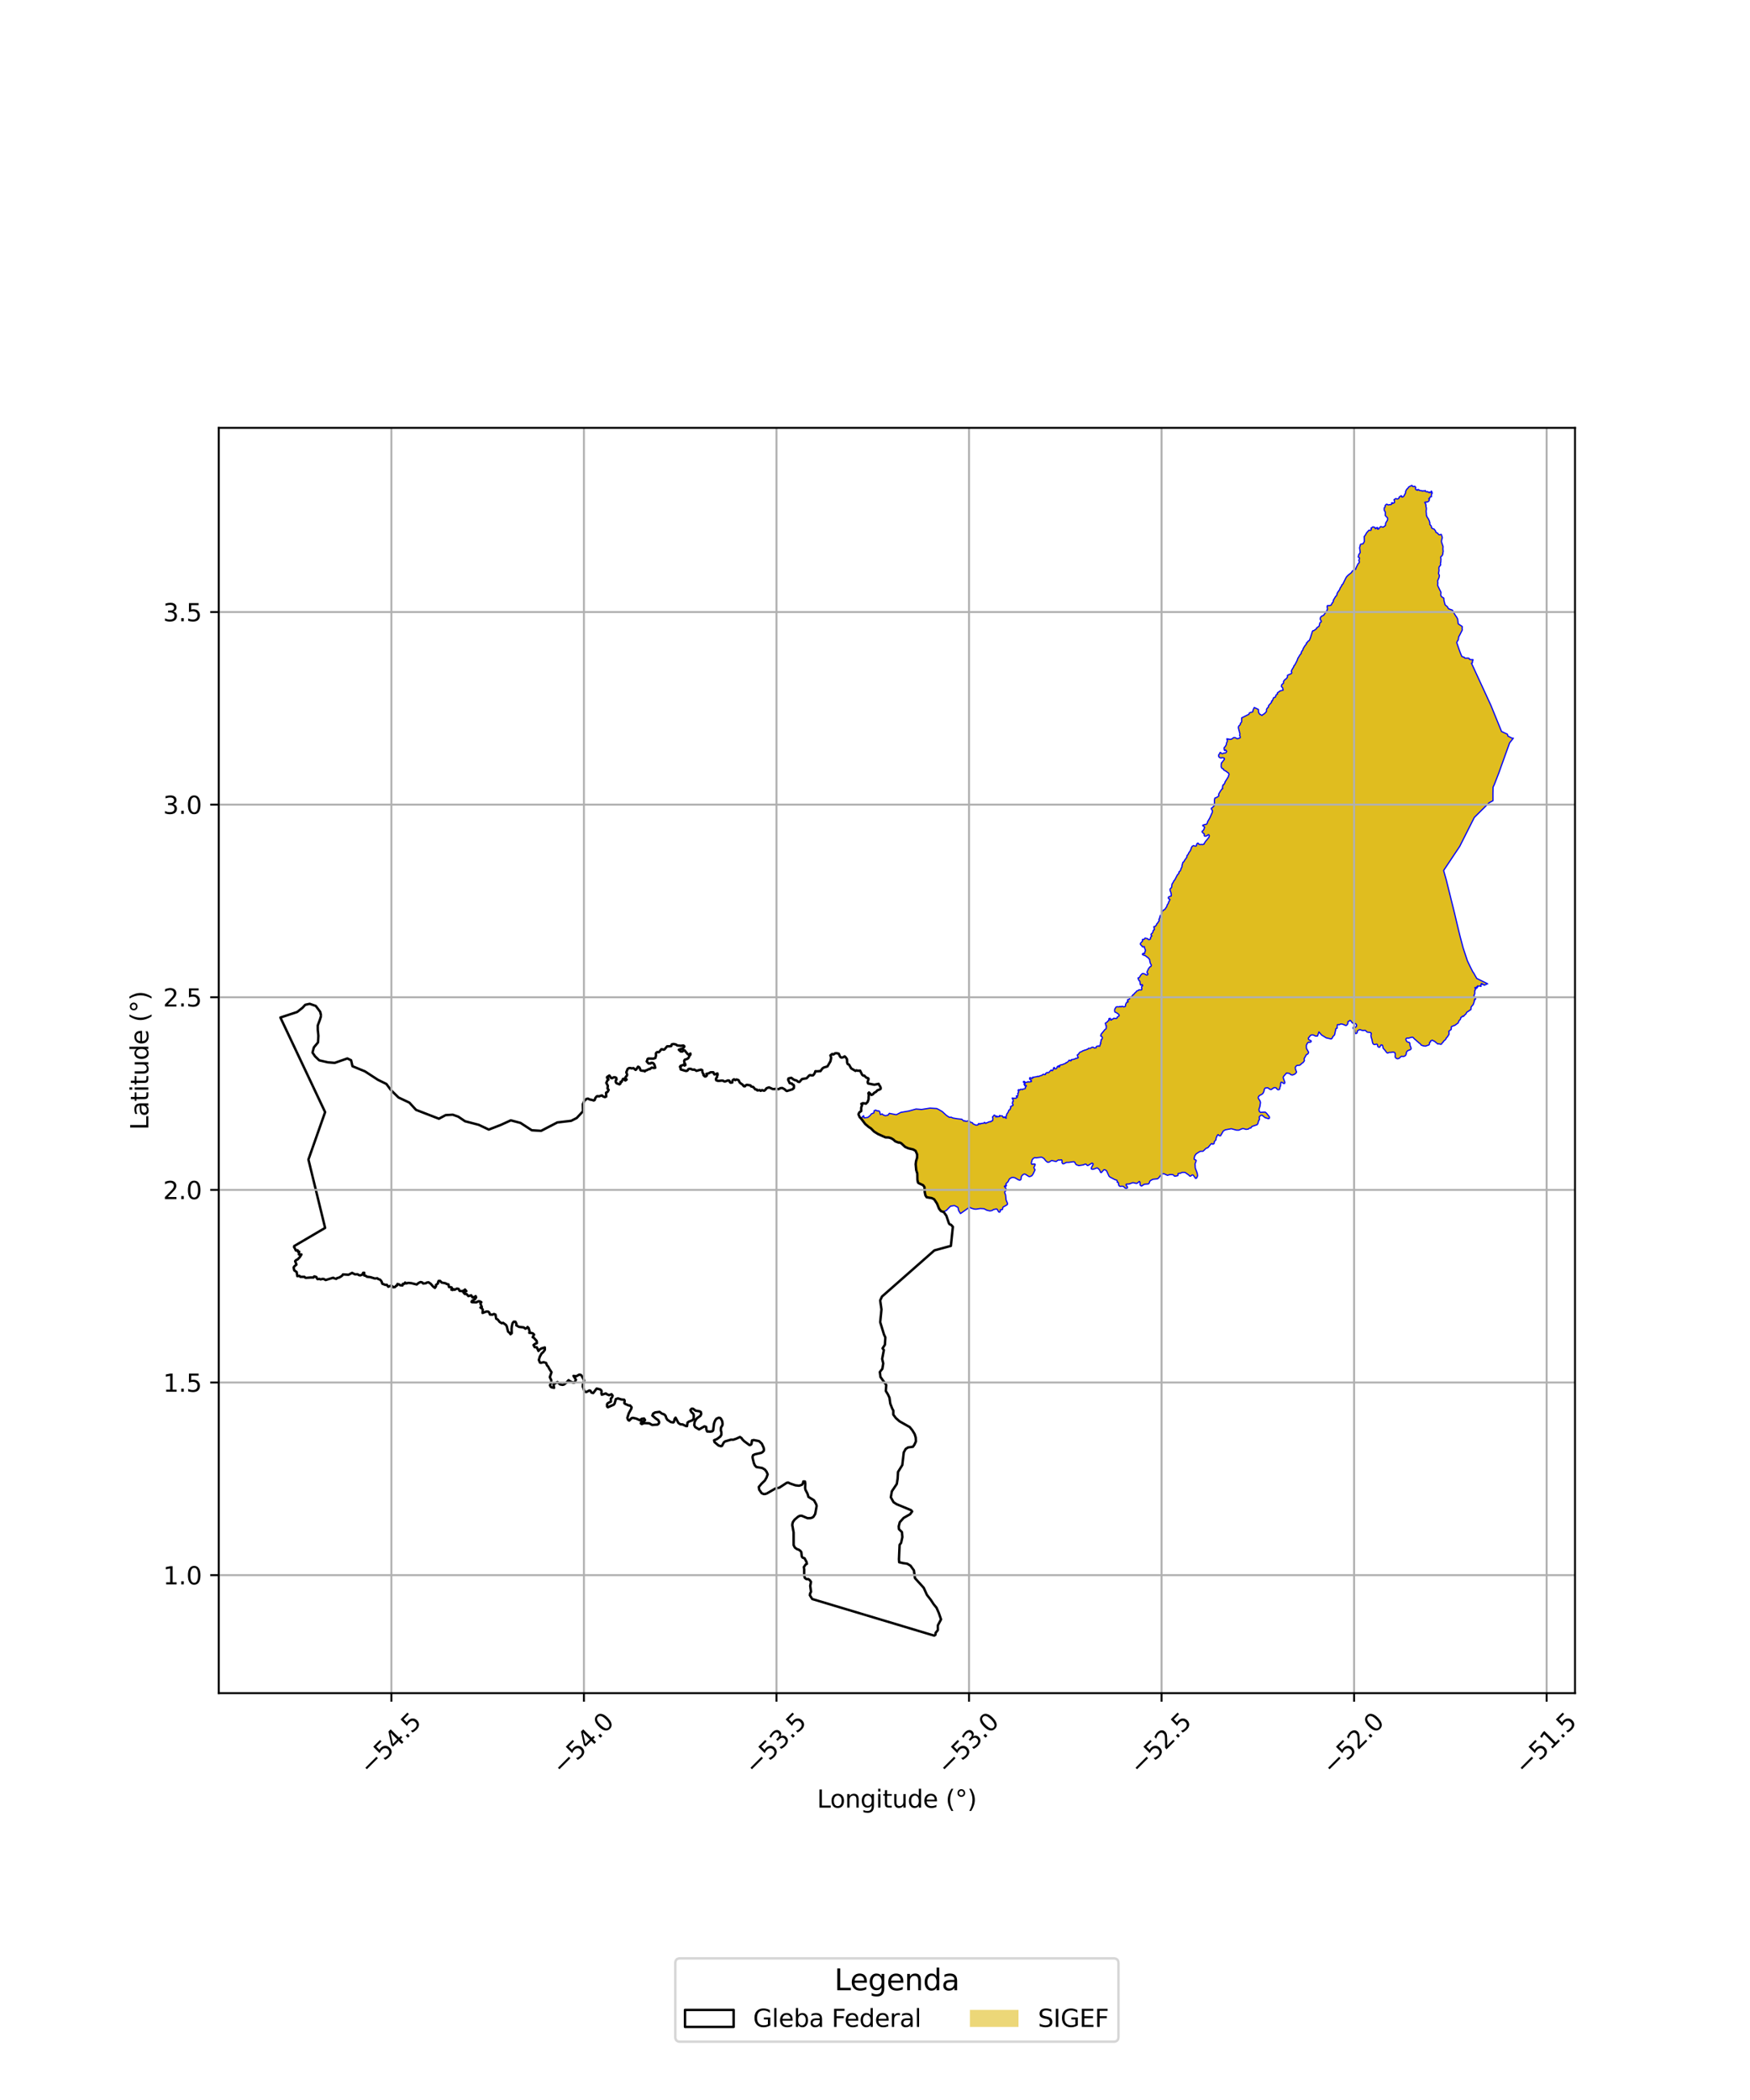 <?xml version="1.0" encoding="utf-8" standalone="no"?>
<!DOCTYPE svg PUBLIC "-//W3C//DTD SVG 1.1//EN"
  "http://www.w3.org/Graphics/SVG/1.1/DTD/svg11.dtd">
<svg xmlns:xlink="http://www.w3.org/1999/xlink" width="720pt" height="864pt" viewBox="0 0 720 864" xmlns="http://www.w3.org/2000/svg" version="1.1">
 <defs>
  <style type="text/css">*{stroke-linejoin: round; stroke-linecap: butt}</style>
 </defs>
 <g id="figure_1">
  <g id="patch_1">
   <path d="M 0 864 
L 720 864 
L 720 0 
L 0 0 
z
" style="fill: #ffffff"/>
  </g>
  <g id="axes_1">
   <g id="patch_2">
    <path d="M 90 696.608 
L 648 696.608 
L 648 176.032 
L 90 176.032 
z
" style="fill: #ffffff"/>
   </g>
   <g id="PatchCollection_1">
    <defs>
     <path id="m2027550d57" d="M 580.826 -664.306 
L 580.898 -664.305 
L 581.015 -664.237 
L 581.063 -664.127 
L 581.075 -663.969 
L 581.14 -663.908 
L 581.318 -663.84 
L 581.4 -663.844 
L 581.587 -663.813 
L 581.796 -663.86 
L 581.92 -663.915 
L 582.111 -663.921 
L 582.206 -663.792 
L 582.23 -663.711 
L 582.309 -663.671 
L 582.476 -663.515 
L 582.468 -663.426 
L 582.428 -663.351 
L 582.397 -663.062 
L 582.395 -662.928 
L 582.401 -662.806 
L 582.461 -662.678 
L 582.573 -662.534 
L 582.755 -662.43 
L 582.887 -662.474 
L 582.924 -662.511 
L 582.963 -662.524 
L 583.04 -662.48 
L 583.113 -662.378 
L 583.115 -662.321 
L 583.165 -662.283 
L 583.249 -662.283 
L 583.328 -662.311 
L 583.376 -662.368 
L 583.405 -662.556 
L 583.427 -662.618 
L 583.482 -662.619 
L 583.756 -662.47 
L 583.899 -662.373 
L 583.979 -662.28 
L 584.008 -662.202 
L 584.085 -662.175 
L 584.334 -662.216 
L 584.437 -662.193 
L 584.662 -662.112 
L 584.86 -662.121 
L 584.948 -662.105 
L 585.002 -662.055 
L 585.053 -662.038 
L 585.094 -662.043 
L 585.192 -661.937 
L 585.255 -661.915 
L 585.534 -662.093 
L 585.593 -662.084 
L 585.765 -662.007 
L 586.014 -661.964 
L 586.075 -661.952 
L 586.285 -662.149 
L 586.364 -662.182 
L 586.416 -662.154 
L 586.439 -662.092 
L 586.48 -661.955 
L 586.561 -661.852 
L 586.7 -661.743 
L 586.807 -661.647 
L 586.86 -661.638 
L 586.928 -661.689 
L 587.008 -661.698 
L 587.142 -661.677 
L 587.216 -661.688 
L 587.318 -661.656 
L 587.363 -661.67 
L 587.364 -661.753 
L 587.42 -661.744 
L 587.47 -661.662 
L 587.726 -661.444 
L 587.937 -661.345 
L 588.043 -661.342 
L 588.071 -661.306 
L 588.105 -661.313 
L 588.111 -661.389 
L 588.142 -661.408 
L 588.181 -661.394 
L 588.205 -661.449 
L 588.145 -661.548 
L 588.162 -661.565 
L 588.197 -661.535 
L 588.276 -661.409 
L 588.388 -661.379 
L 588.465 -661.407 
L 588.599 -661.476 
L 588.77 -661.526 
L 588.827 -661.595 
L 588.87 -661.706 
L 588.841 -661.893 
L 588.844 -661.958 
L 588.877 -661.971 
L 588.913 -661.963 
L 588.966 -661.847 
L 588.991 -661.771 
L 589.073 -661.657 
L 589.15 -661.615 
L 589.147 -661.578 
L 589.001 -661.508 
L 588.977 -661.373 
L 589.046 -661.258 
L 589.097 -661.225 
L 589.175 -661.236 
L 589.219 -661.202 
L 589.258 -661.143 
L 589.268 -661.084 
L 589.212 -661.04 
L 589.162 -661.023 
L 589.136 -661.048 
L 589.153 -661.086 
L 589.142 -661.137 
L 589.101 -661.152 
L 589.044 -661.127 
L 589.01 -661.043 
L 589.066 -660.856 
L 589.024 -660.75 
L 588.966 -660.683 
L 588.972 -660.526 
L 588.943 -660.427 
L 588.92 -660.224 
L 588.873 -659.968 
L 588.888 -659.797 
L 588.896 -659.741 
L 588.912 -659.71 
L 588.982 -659.687 
L 588.931 -659.636 
L 588.834 -659.642 
L 588.641 -659.576 
L 588.554 -659.608 
L 588.494 -659.572 
L 588.394 -659.482 
L 588.387 -659.407 
L 588.345 -659.378 
L 588.304 -659.403 
L 588.257 -659.365 
L 588.218 -659.068 
L 588.204 -658.889 
L 588.153 -658.832 
L 588.017 -658.827 
L 587.967 -658.891 
L 587.857 -658.881 
L 587.828 -658.756 
L 587.938 -658.514 
L 587.988 -658.486 
L 588.084 -658.372 
L 588.092 -658.292 
L 587.999 -658.149 
L 587.855 -657.855 
L 587.793 -657.738 
L 587.688 -657.691 
L 587.206 -657.461 
L 587.149 -657.41 
L 587.132 -657.408 
L 586.982 -657.445 
L 586.856 -657.458 
L 586.78 -657.437 
L 586.599 -657.445 
L 586.567 -657.397 
L 586.614 -657.324 
L 586.612 -657.319 
L 586.558 -657.333 
L 586.444 -657.389 
L 586.345 -657.364 
L 586.301 -657.35 
L 586.204 -657.319 
L 586.176 -657.318 
L 586.186 -657.23 
L 586.196 -657.199 
L 586.284 -657.101 
L 586.305 -657.104 
L 586.372 -657.014 
L 586.48 -656.845 
L 586.457 -656.799 
L 586.561 -656.685 
L 586.599 -656.574 
L 586.577 -656.516 
L 586.531 -656.502 
L 586.665 -656.284 
L 586.705 -656.051 
L 586.677 -655.989 
L 586.658 -655.851 
L 586.637 -655.788 
L 586.706 -655.625 
L 586.732 -655.483 
L 586.77 -655.244 
L 586.851 -655.014 
L 586.838 -654.802 
L 586.853 -654.559 
L 586.752 -653.637 
L 586.873 -652.356 
L 586.825 -652.126 
L 586.841 -652.049 
L 586.957 -651.919 
L 586.98 -651.651 
L 587.007 -651.587 
L 587.128 -651.44 
L 587.123 -651.275 
L 587.363 -651.009 
L 587.511 -650.715 
L 587.768 -650.376 
L 587.817 -650.115 
L 588.088 -649.704 
L 588.114 -649.531 
L 588.157 -649.345 
L 588.202 -649.162 
L 588.18 -649.074 
L 588.33 -648.854 
L 588.279 -648.64 
L 588.263 -648.32 
L 588.296 -648.187 
L 588.817 -647.661 
L 588.858 -647.445 
L 588.947 -647.157 
L 588.952 -646.944 
L 589.204 -646.62 
L 589.578 -646.461 
L 589.996 -646.35 
L 590.135 -646.178 
L 590.398 -645.841 
L 590.554 -645.696 
L 590.598 -645.504 
L 590.684 -645.315 
L 590.718 -645.114 
L 590.855 -644.975 
L 591.032 -644.853 
L 591.213 -644.75 
L 591.416 -644.693 
L 591.574 -644.538 
L 591.705 -644.342 
L 591.862 -644.145 
L 592.05 -644.014 
L 592.231 -643.968 
L 592.415 -643.975 
L 592.803 -644.15 
L 593.015 -644.113 
L 593.061 -643.959 
L 593.167 -643.593 
L 593.274 -643.254 
L 593.328 -643.108 
L 593.381 -642.971 
L 593.388 -642.734 
L 593.355 -642.535 
L 593.295 -642.363 
L 593.191 -642.075 
L 593.135 -641.787 
L 593.103 -641.559 
L 593.081 -641.39 
L 593.078 -641.175 
L 593.098 -641.006 
L 593.151 -640.803 
L 593.521 -639.7 
L 593.647 -639.348 
L 593.695 -639.238 
L 593.722 -639.002 
L 593.69 -638.586 
L 593.672 -638.082 
L 593.694 -637.87 
L 593.734 -637.501 
L 593.761 -637.145 
L 593.76 -636.977 
L 593.701 -636.825 
L 593.642 -636.68 
L 593.629 -636.567 
L 593.642 -636.445 
L 593.666 -636.286 
L 593.66 -636.18 
L 593.606 -636.027 
L 593.568 -635.937 
L 593.496 -635.745 
L 593.463 -635.668 
L 593.405 -635.528 
L 593.341 -635.404 
L 593.153 -635.224 
L 592.998 -635.105 
L 592.804 -634.93 
L 592.767 -634.83 
L 592.758 -634.734 
L 592.775 -634.38 
L 592.812 -634.208 
L 592.84 -634.083 
L 592.855 -633.972 
L 592.849 -633.853 
L 592.789 -633.03 
L 592.795 -632.825 
L 592.78 -632.693 
L 592.732 -632.595 
L 592.649 -632.436 
L 592.638 -632.325 
L 592.643 -632.243 
L 592.665 -632.049 
L 592.683 -631.928 
L 592.708 -631.626 
L 592.705 -631.539 
L 592.672 -631.457 
L 592.663 -631.449 
L 592.141 -630.811 
L 592.054 -630.602 
L 592.028 -630.474 
L 592.017 -630.406 
L 592.008 -630.23 
L 591.997 -630.023 
L 592.025 -629.835 
L 592.048 -629.615 
L 592.05 -629.417 
L 592.05 -629.314 
L 592.033 -629.132 
L 592.005 -628.996 
L 591.969 -628.736 
L 591.938 -628.518 
L 591.912 -628.387 
L 591.884 -628.243 
L 591.862 -628.161 
L 591.868 -628.033 
L 591.904 -627.933 
L 591.998 -627.711 
L 592.047 -627.609 
L 592.092 -627.512 
L 592.101 -627.496 
L 592.163 -627.36 
L 592.21 -627.243 
L 592.202 -627.153 
L 592.2 -627.138 
L 592.062 -626.376 
L 592.021 -626.276 
L 591.973 -626.165 
L 591.925 -626.047 
L 591.875 -625.931 
L 591.826 -625.815 
L 591.778 -625.7 
L 591.728 -625.583 
L 591.681 -625.472 
L 591.639 -625.368 
L 591.601 -625.278 
L 591.568 -625.191 
L 591.533 -625.105 
L 591.497 -625.018 
L 591.474 -624.917 
L 591.477 -624.795 
L 591.496 -624.674 
L 591.516 -624.559 
L 591.573 -624.128 
L 591.563 -624.025 
L 591.542 -623.921 
L 591.519 -623.832 
L 591.506 -623.727 
L 591.503 -623.609 
L 591.503 -623.479 
L 591.502 -623.352 
L 591.501 -623.242 
L 591.51 -623.134 
L 591.548 -623.026 
L 591.597 -622.916 
L 591.655 -622.795 
L 591.71 -622.677 
L 591.763 -622.562 
L 591.815 -622.448 
L 591.864 -622.342 
L 591.96 -622.144 
L 592.011 -622.037 
L 592.061 -621.932 
L 592.105 -621.838 
L 592.151 -621.742 
L 592.199 -621.643 
L 592.452 -621.126 
L 592.486 -621.057 
L 592.532 -620.965 
L 592.585 -620.863 
L 592.635 -620.764 
L 592.685 -620.665 
L 592.734 -620.57 
L 592.779 -620.482 
L 592.818 -620.392 
L 592.844 -620.291 
L 592.854 -620.185 
L 592.849 -620.08 
L 592.837 -619.968 
L 592.825 -619.85 
L 592.813 -619.73 
L 592.801 -619.616 
L 592.789 -619.509 
L 592.779 -619.413 
L 592.772 -619.33 
L 592.781 -619.239 
L 592.806 -619.128 
L 592.831 -619.018 
L 592.86 -618.901 
L 592.9 -618.794 
L 592.965 -618.701 
L 593.055 -618.613 
L 593.146 -618.526 
L 593.236 -618.438 
L 593.325 -618.351 
L 593.401 -618.277 
L 593.486 -618.202 
L 593.585 -618.154 
L 593.686 -618.139 
L 593.774 -618.121 
L 593.847 -618.077 
L 593.905 -618.007 
L 593.964 -617.921 
L 594.016 -617.841 
L 594.05 -617.762 
L 594.068 -617.68 
L 594.07 -617.593 
L 594.064 -617.5 
L 594.056 -617.401 
L 594.049 -617.299 
L 594.05 -617.196 
L 594.065 -617.098 
L 594.086 -617.006 
L 594.11 -616.908 
L 594.136 -616.806 
L 594.16 -616.709 
L 594.184 -616.612 
L 594.208 -616.511 
L 594.234 -616.407 
L 594.261 -616.303 
L 594.286 -616.198 
L 594.312 -616.096 
L 594.335 -615.995 
L 594.36 -615.896 
L 594.385 -615.796 
L 594.411 -615.69 
L 594.439 -615.578 
L 594.466 -615.469 
L 594.493 -615.363 
L 594.526 -615.259 
L 594.58 -615.163 
L 594.652 -615.079 
L 594.736 -615.007 
L 594.822 -614.934 
L 594.91 -614.86 
L 594.997 -614.788 
L 595.077 -614.721 
L 595.157 -614.654 
L 595.237 -614.587 
L 595.315 -614.524 
L 595.386 -614.466 
L 595.511 -614.344 
L 595.558 -614.275 
L 595.6 -614.197 
L 595.641 -614.121 
L 595.678 -614.05 
L 595.706 -613.995 
L 595.719 -613.961 
L 595.749 -613.919 
L 595.792 -613.834 
L 595.842 -613.738 
L 595.901 -613.638 
L 595.986 -613.549 
L 596.091 -613.496 
L 596.195 -613.458 
L 596.292 -613.423 
L 596.384 -613.39 
L 596.48 -613.357 
L 596.582 -613.32 
L 596.696 -613.279 
L 596.805 -613.241 
L 596.9 -613.208 
L 596.994 -613.173 
L 597.093 -613.139 
L 597.197 -613.102 
L 597.294 -613.068 
L 597.377 -613.038 
L 597.453 -613.011 
L 597.519 -612.979 
L 597.568 -612.94 
L 597.607 -612.892 
L 597.646 -612.825 
L 597.691 -612.743 
L 597.739 -612.652 
L 597.788 -612.561 
L 597.837 -612.472 
L 597.882 -612.388 
L 597.927 -612.308 
L 597.974 -612.22 
L 598.023 -612.127 
L 598.075 -612.031 
L 598.125 -611.94 
L 598.175 -611.847 
L 598.226 -611.753 
L 598.275 -611.662 
L 598.323 -611.576 
L 598.369 -611.492 
L 598.421 -611.407 
L 598.475 -611.321 
L 598.531 -611.23 
L 598.596 -611.127 
L 598.662 -611.023 
L 598.725 -610.922 
L 598.79 -610.819 
L 598.859 -610.711 
L 598.921 -610.61 
L 599.138 -610.313 
L 599.213 -610.227 
L 599.35 -610.008 
L 599.392 -609.925 
L 599.438 -609.831 
L 599.487 -609.735 
L 599.535 -609.638 
L 599.588 -609.533 
L 599.641 -609.43 
L 599.683 -609.34 
L 599.711 -609.266 
L 599.722 -609.198 
L 599.731 -609.125 
L 599.741 -609.058 
L 599.743 -609.002 
L 599.753 -608.924 
L 599.765 -608.839 
L 599.777 -608.741 
L 599.79 -608.635 
L 599.801 -608.538 
L 599.812 -608.447 
L 599.823 -608.358 
L 599.833 -608.278 
L 599.843 -608.189 
L 599.854 -608.093 
L 599.865 -607.994 
L 599.878 -607.893 
L 599.89 -607.793 
L 599.9 -607.705 
L 599.91 -607.617 
L 599.923 -607.522 
L 599.952 -607.427 
L 600.003 -607.33 
L 600.084 -607.248 
L 600.173 -607.189 
L 600.655 -606.867 
L 600.732 -606.817 
L 600.813 -606.765 
L 600.897 -606.712 
L 600.987 -606.654 
L 601.074 -606.597 
L 601.159 -606.542 
L 601.25 -606.484 
L 601.345 -606.422 
L 601.432 -606.364 
L 601.514 -606.304 
L 601.569 -606.237 
L 601.599 -606.158 
L 601.607 -606.078 
L 601.597 -605.995 
L 601.583 -605.91 
L 601.57 -605.832 
L 601.556 -605.75 
L 601.548 -605.669 
L 601.55 -605.591 
L 601.556 -605.519 
L 601.561 -605.443 
L 601.567 -605.363 
L 601.571 -605.275 
L 601.576 -605.181 
L 601.584 -605.081 
L 601.591 -604.983 
L 601.597 -604.885 
L 601.593 -604.805 
L 601.579 -604.731 
L 601.555 -604.656 
L 601.518 -604.58 
L 601.473 -604.496 
L 601.423 -604.404 
L 601.374 -604.31 
L 601.33 -604.229 
L 601.304 -604.173 
L 601.238 -604.032 
L 601.198 -603.958 
L 601.169 -603.891 
L 601.134 -603.829 
L 601.1 -603.764 
L 601.067 -603.701 
L 601.037 -603.641 
L 601.015 -603.593 
L 601.001 -603.566 
L 600.968 -603.506 
L 600.929 -603.423 
L 600.895 -603.356 
L 600.867 -603.299 
L 600.85 -603.255 
L 600.847 -603.249 
L 600.834 -603.226 
L 600.795 -603.168 
L 600.76 -603.101 
L 600.725 -603.035 
L 600.691 -602.969 
L 600.661 -602.906 
L 600.634 -602.858 
L 600.595 -602.782 
L 600.552 -602.699 
L 600.511 -602.617 
L 600.476 -602.546 
L 600.447 -602.493 
L 600.4 -602.412 
L 600.355 -602.339 
L 600.318 -602.275 
L 600.279 -602.218 
L 600.24 -602.157 
L 600.211 -602.101 
L 600.185 -602.044 
L 600.167 -601.989 
L 600.15 -601.938 
L 600.138 -601.882 
L 600.13 -601.828 
L 600.125 -601.784 
L 600.123 -601.76 
L 600.119 -601.731 
L 600.112 -601.68 
L 600.104 -601.611 
L 600.089 -601.527 
L 600.071 -601.425 
L 600.057 -601.33 
L 600.049 -601.25 
L 600.036 -601.177 
L 600.026 -601.089 
L 600.013 -601.002 
L 600 -600.911 
L 599.984 -600.822 
L 599.971 -600.734 
L 599.944 -600.666 
L 599.907 -600.608 
L 599.856 -600.552 
L 599.796 -600.491 
L 599.731 -600.427 
L 599.677 -600.348 
L 599.639 -600.278 
L 599.609 -600.209 
L 599.582 -600.148 
L 599.553 -600.091 
L 599.473 -599.922 
L 599.433 -599.841 
L 599.396 -599.744 
L 599.374 -599.634 
L 599.379 -599.527 
L 599.396 -599.426 
L 599.423 -599.339 
L 599.452 -599.268 
L 599.478 -599.211 
L 599.494 -599.15 
L 599.519 -599.098 
L 599.54 -599.044 
L 599.571 -598.966 
L 599.594 -598.904 
L 599.614 -598.846 
L 599.635 -598.776 
L 599.658 -598.703 
L 599.677 -598.65 
L 599.694 -598.58 
L 599.72 -598.502 
L 599.742 -598.45 
L 599.76 -598.382 
L 599.786 -598.316 
L 599.806 -598.255 
L 599.825 -598.198 
L 599.849 -598.137 
L 599.873 -598.077 
L 599.889 -598.036 
L 599.896 -598.001 
L 599.927 -597.921 
L 599.959 -597.845 
L 599.979 -597.775 
L 600.006 -597.702 
L 600.12 -597.352 
L 600.143 -597.288 
L 600.17 -597.218 
L 600.19 -597.135 
L 600.253 -596.958 
L 600.316 -596.798 
L 600.353 -596.716 
L 600.386 -596.632 
L 600.413 -596.55 
L 600.441 -596.465 
L 600.464 -596.392 
L 600.489 -596.325 
L 600.518 -596.237 
L 600.547 -596.169 
L 600.573 -596.108 
L 600.593 -596.047 
L 600.607 -596.004 
L 600.634 -595.924 
L 600.665 -595.842 
L 600.696 -595.76 
L 600.729 -595.678 
L 600.744 -595.64 
L 600.759 -595.604 
L 600.783 -595.532 
L 600.807 -595.466 
L 600.834 -595.401 
L 600.858 -595.33 
L 600.888 -595.247 
L 600.915 -595.174 
L 600.945 -595.101 
L 600.974 -595.04 
L 600.994 -594.991 
L 601.018 -594.927 
L 601.046 -594.852 
L 601.071 -594.779 
L 601.097 -594.713 
L 601.13 -594.641 
L 601.164 -594.561 
L 601.2 -594.482 
L 601.238 -594.407 
L 601.268 -594.326 
L 601.298 -594.242 
L 601.337 -594.152 
L 601.578 -593.804 
L 602.053 -593.689 
L 602.207 -593.69 
L 602.275 -593.678 
L 602.337 -593.654 
L 602.386 -593.616 
L 602.42 -593.563 
L 602.455 -593.507 
L 602.665 -593.232 
L 602.772 -593.195 
L 602.879 -593.194 
L 602.975 -593.202 
L 603.068 -593.204 
L 603.158 -593.203 
L 603.243 -593.204 
L 603.331 -593.206 
L 603.425 -593.208 
L 603.511 -593.212 
L 603.581 -593.216 
L 603.656 -593.217 
L 603.741 -593.22 
L 603.824 -593.223 
L 603.907 -593.221 
L 603.976 -593.219 
L 604.252 -593.199 
L 604.496 -593.032 
L 604.61 -592.725 
L 604.707 -592.675 
L 604.804 -592.648 
L 605.105 -592.615 
L 605.189 -592.603 
L 605.268 -592.598 
L 605.353 -592.59 
L 605.438 -592.591 
L 605.524 -592.601 
L 605.603 -592.611 
L 605.674 -592.616 
L 605.745 -592.615 
L 605.817 -592.608 
L 605.887 -592.6 
L 605.953 -592.594 
L 606.004 -592.587 
L 606.047 -592.582 
L 606.043 -592.396 
L 605.75 -591.893 
L 605.746 -591.731 
L 605.866 -591.631 
L 605.67 -591.19 
L 605.47 -591.179 
L 605.393 -591.094 
L 605.599 -590.72 
L 613.387 -573.833 
L 617.776 -563.054 
L 619.455 -562.266 
L 620.196 -561.918 
L 620.379 -561.176 
L 622.076 -560.299 
L 622.636 -560.289 
L 621.09 -558.343 
L 616.626 -545.902 
L 614.774 -541.144 
L 614.286 -540.127 
L 614.238 -537.316 
L 614.246 -534.549 
L 612.68 -533.733 
L 606.577 -527.683 
L 600.562 -515.756 
L 596.574 -509.789 
L 593.941 -505.844 
L 595.045 -501.975 
L 598.456 -488.201 
L 599.773 -482.636 
L 600.749 -478.652 
L 601.945 -474.111 
L 603.733 -468.692 
L 604.912 -466.23 
L 605.942 -464.178 
L 606.017 -464.05 
L 606.221 -463.833 
L 607.583 -461.445 
L 611.677 -459.432 
L 612.088 -459.216 
L 611.979 -459.232 
L 611.87 -459.253 
L 611.691 -459.234 
L 611.542 -458.979 
L 611.162 -458.915 
L 611.072 -458.875 
L 610.96 -458.75 
L 610.814 -458.682 
L 610.625 -458.662 
L 610.5 -458.735 
L 610.373 -458.904 
L 610.21 -459.023 
L 610.113 -458.931 
L 610.063 -458.961 
L 609.971 -459.024 
L 609.946 -459.129 
L 609.878 -459.241 
L 609.781 -459.242 
L 609.751 -459.167 
L 609.786 -459.066 
L 609.791 -458.962 
L 609.755 -458.955 
L 609.712 -459.021 
L 609.663 -459.185 
L 609.686 -459.312 
L 609.612 -459.361 
L 609.436 -459.286 
L 609.382 -459.125 
L 609.413 -458.923 
L 609.272 -458.68 
L 609.283 -458.522 
L 609.265 -458.36 
L 609.326 -458.275 
L 609.361 -458.191 
L 609.193 -458.154 
L 608.993 -458.389 
L 608.879 -458.342 
L 608.565 -458.299 
L 608.102 -458.299 
L 607.945 -458.387 
L 607.839 -458.299 
L 607.899 -458.141 
L 607.98 -458.05 
L 607.939 -457.912 
L 607.814 -457.829 
L 607.686 -457.848 
L 607.664 -457.926 
L 607.535 -457.99 
L 607.51 -457.837 
L 607.586 -457.576 
L 607.657 -457.501 
L 607.623 -457.427 
L 607.464 -457.435 
L 607.229 -457.399 
L 607.067 -457.455 
L 607.01 -457.617 
L 607.016 -457.722 
L 606.872 -457.74 
L 606.847 -457.547 
L 606.901 -457.402 
L 607.042 -457.142 
L 607.065 -456.845 
L 606.891 -456.718 
L 606.877 -456.477 
L 606.696 -456.287 
L 606.749 -456.093 
L 606.743 -455.139 
L 606.428 -454.455 
L 606.452 -454.069 
L 606.674 -453.763 
L 607.032 -453.495 
L 607.213 -453.318 
L 606.86 -452.998 
L 607.026 -452.88 
L 607.029 -452.779 
L 606.963 -452.735 
L 606.743 -452.781 
L 606.556 -452.51 
L 606.617 -452.173 
L 606.557 -451.967 
L 606.422 -451.621 
L 606.207 -450.897 
L 605.982 -450.516 
L 605.572 -450.097 
L 605.22 -449.556 
L 605.239 -448.898 
L 605.101 -448.523 
L 604.682 -448.382 
L 604.332 -448.042 
L 603.719 -447.716 
L 603.389 -447.403 
L 603.125 -446.821 
L 602.652 -446.442 
L 602.126 -445.82 
L 601.817 -445.991 
L 601.634 -445.863 
L 601.594 -445.683 
L 601.287 -445.51 
L 601.17 -445.427 
L 601.063 -445.356 
L 600.991 -445.308 
L 600.977 -445.038 
L 600.956 -444.917 
L 600.936 -444.857 
L 600.882 -444.735 
L 600.852 -444.653 
L 600.767 -444.518 
L 600.686 -444.422 
L 600.475 -444.251 
L 600.398 -444.197 
L 600.292 -444.063 
L 600.189 -443.767 
L 600.061 -443.432 
L 599.82 -443.033 
L 599.758 -442.969 
L 599.439 -442.797 
L 599.136 -442.562 
L 598.923 -442.382 
L 598.635 -442.187 
L 598.505 -442.131 
L 598.219 -442.045 
L 597.877 -441.898 
L 597.307 -441.675 
L 597.239 -441.629 
L 597.184 -441.565 
L 597.15 -441.52 
L 597.118 -441.421 
L 597.088 -441.21 
L 597.116 -440.775 
L 597.087 -440.549 
L 597.036 -440.446 
L 596.923 -440.347 
L 596.764 -440.255 
L 596.66 -440.14 
L 596.539 -440.016 
L 596.349 -439.919 
L 596.186 -439.811 
L 596.11 -439.726 
L 596.076 -439.608 
L 596.082 -439.493 
L 596.12 -439.395 
L 596.161 -439.182 
L 596.149 -438.795 
L 596.14 -438.449 
L 596.042 -438.245 
L 595.845 -437.973 
L 595.742 -437.772 
L 595.548 -437.455 
L 595.419 -437.307 
L 595.003 -436.887 
L 594.977 -436.835 
L 594.953 -436.643 
L 594.913 -436.569 
L 594.746 -436.383 
L 594.556 -436.137 
L 594.354 -435.965 
L 594.159 -435.855 
L 594.023 -435.71 
L 593.922 -435.536 
L 593.837 -435.357 
L 593.767 -435.279 
L 593.457 -435.045 
L 593.308 -434.798 
L 593.106 -434.489 
L 592.968 -434.379 
L 592.917 -434.359 
L 592.71 -434.347 
L 592.37 -434.456 
L 592.057 -434.509 
L 591.705 -434.519 
L 591.558 -434.458 
L 591.506 -434.569 
L 591.352 -434.633 
L 590.131 -435.641 
L 589.666 -435.772 
L 589.331 -436.067 
L 588.586 -435.741 
L 588.555 -435.299 
L 588.186 -435.157 
L 588.11 -434.376 
L 587.86 -434.075 
L 586.476 -433.594 
L 585.677 -433.683 
L 584.696 -434.03 
L 584.487 -434.369 
L 584.215 -434.631 
L 583.775 -434.948 
L 583.405 -435.323 
L 583.067 -435.553 
L 582.756 -435.883 
L 582.021 -436.473 
L 581.391 -437.151 
L 580.981 -437.287 
L 580.476 -437.144 
L 580.048 -437.06 
L 579.624 -436.877 
L 579.131 -436.908 
L 578.765 -436.88 
L 578.448 -436.623 
L 578.43 -436.189 
L 578.822 -435.47 
L 579.312 -435.219 
L 579.734 -435.189 
L 579.989 -434.927 
L 580.182 -433.72 
L 580.395 -433.299 
L 580.533 -432.889 
L 580.559 -432.46 
L 580.302 -432.146 
L 579.954 -432.008 
L 579.552 -431.895 
L 579.132 -431.665 
L 578.826 -431.387 
L 578.619 -430.921 
L 578.564 -430.474 
L 578.462 -430.067 
L 578.24 -429.706 
L 577.765 -429.427 
L 577.26 -429.303 
L 576.63 -429.392 
L 576.249 -429.172 
L 575.878 -428.772 
L 575.524 -428.507 
L 574.957 -428.383 
L 574.624 -428.51 
L 574.266 -428.707 
L 574.045 -429.04 
L 574.019 -429.473 
L 574.064 -430.017 
L 574.055 -430.381 
L 573.908 -430.839 
L 573.597 -431.048 
L 573.232 -431.124 
L 572.816 -431.111 
L 572.416 -431.026 
L 571.994 -430.985 
L 571.631 -431.031 
L 570.955 -430.735 
L 570.578 -430.874 
L 569.757 -431.973 
L 569.058 -432.729 
L 568.971 -433.165 
L 568.905 -433.686 
L 568.651 -434.061 
L 568.239 -434.11 
L 567.928 -433.693 
L 567.783 -433.353 
L 567.515 -433.099 
L 566.936 -433.306 
L 566.802 -433.677 
L 566.758 -434.096 
L 566.491 -434.432 
L 566.098 -434.373 
L 565.73 -434.275 
L 565.358 -434.249 
L 565.032 -434.43 
L 564.797 -434.765 
L 564.671 -435.177 
L 564.406 -436.522 
L 564.266 -436.866 
L 564.073 -437.65 
L 564.047 -438.017 
L 564.194 -438.844 
L 563.793 -439.205 
L 563.298 -439.28 
L 562.872 -439.268 
L 562.5 -439.368 
L 562.207 -439.577 
L 561.969 -439.895 
L 561.6 -440.119 
L 560.798 -440.007 
L 560.308 -440.109 
L 559.548 -440.385 
L 559.167 -440.299 
L 558.746 -440.082 
L 558.464 -439.771 
L 558.405 -439.322 
L 558.309 -438.992 
L 557.822 -438.725 
L 557.573 -438.978 
L 557.454 -439.298 
L 557.383 -440.03 
L 557.147 -440.42 
L 556.78 -440.733 
L 556.655 -441.127 
L 556.853 -441.488 
L 557.127 -441.683 
L 557.331 -441.199 
L 557.719 -441.37 
L 558.074 -441.723 
L 558.133 -442.255 
L 557.927 -442.671 
L 557.611 -442.88 
L 557.137 -443.055 
L 556.799 -442.973 
L 556.395 -443.146 
L 556.037 -443.592 
L 555.801 -443.967 
L 555.415 -444.206 
L 555.12 -443.916 
L 554.572 -443.656 
L 554.554 -442.929 
L 554.339 -442.519 
L 554.037 -442.177 
L 553.881 -442.113 
L 553.42 -442.159 
L 553.102 -442.351 
L 552.177 -442.676 
L 551.698 -442.72 
L 551.454 -442.653 
L 551.113 -442.438 
L 551.037 -442.419 
L 550.609 -442.483 
L 550.243 -442.391 
L 550.133 -441.357 
L 550.177 -441.01 
L 549.625 -440.79 
L 549.066 -438.182 
L 548.489 -437.642 
L 548.032 -436.787 
L 547.693 -436.538 
L 545.646 -436.993 
L 543.731 -438.169 
L 542.64 -439.444 
L 542.055 -437.74 
L 541.298 -437.714 
L 540.347 -438.173 
L 539.736 -438.206 
L 539.238 -438.069 
L 538.288 -436.891 
L 538.336 -436.489 
L 538.569 -436.206 
L 539.374 -435.831 
L 539.476 -435.488 
L 539.154 -435.225 
L 538.244 -435.138 
L 537.86 -434.773 
L 537.478 -433.92 
L 537.513 -432.657 
L 538.394 -431.078 
L 538.27 -430.645 
L 537.918 -430.266 
L 537.482 -430.087 
L 536.562 -428.436 
L 536.677 -427.576 
L 536.078 -426.777 
L 535.665 -426.555 
L 534.965 -425.869 
L 534.423 -425.674 
L 533.939 -425.724 
L 533.415 -425.529 
L 533.147 -425.223 
L 532.914 -424.817 
L 533.006 -424.115 
L 533.442 -422.945 
L 533.218 -422.54 
L 532.641 -422.028 
L 531.805 -421.713 
L 531.163 -421.803 
L 530.524 -422.339 
L 529.31 -422.52 
L 528.064 -421.093 
L 527.958 -420.604 
L 528.645 -418.605 
L 528.464 -418.214 
L 527.98 -418.278 
L 527.76 -418.591 
L 527.1 -418.752 
L 526.894 -418.275 
L 526.867 -417.284 
L 526.634 -416.792 
L 526.489 -415.914 
L 526.167 -415.665 
L 525.608 -415.699 
L 525.014 -416.408 
L 524.569 -416.544 
L 524.055 -416.45 
L 522.999 -415.715 
L 522.497 -415.822 
L 521.586 -416.468 
L 520.535 -416.351 
L 520.2 -415.872 
L 519.976 -414.863 
L 519.64 -414.183 
L 519.218 -413.803 
L 518.188 -413.27 
L 517.766 -412.789 
L 517.647 -412.27 
L 518.435 -410.991 
L 518.602 -410.391 
L 518.369 -408.779 
L 517.951 -407.509 
L 518.149 -406.694 
L 518.58 -406.342 
L 520.503 -406.459 
L 521.04 -406.037 
L 522.013 -404.846 
L 522.308 -404.391 
L 522.242 -403.874 
L 521.833 -403.752 
L 520.428 -404.189 
L 519.297 -405.133 
L 518.8 -405.111 
L 518.417 -404.889 
L 518.083 -404.439 
L 518.184 -403.321 
L 517.863 -403 
L 517.511 -401.688 
L 517.194 -401.252 
L 515.09 -400.544 
L 514.575 -399.861 
L 514.175 -399.926 
L 513.598 -399.458 
L 512.643 -399.342 
L 511.671 -399.642 
L 511.068 -399.633 
L 509.694 -399.022 
L 508.696 -399.035 
L 506.618 -399.605 
L 504.158 -399.163 
L 503.309 -398.69 
L 502.16 -396.691 
L 501.57 -396.768 
L 501.21 -397.193 
L 500.87 -396.943 
L 500.373 -395.844 
L 500.246 -394.995 
L 499.546 -394.223 
L 499.581 -393.678 
L 499.356 -393.387 
L 498.916 -393.223 
L 498.67 -393.52 
L 498.287 -393.385 
L 497.636 -392.606 
L 496.984 -391.828 
L 496.192 -391.542 
L 494.982 -390.36 
L 493.873 -390.328 
L 493.151 -389.929 
L 492.091 -389.223 
L 491.536 -388.396 
L 491.268 -387.2 
L 491.501 -386.931 
L 491.919 -386.794 
L 492.166 -386.482 
L 491.686 -385.168 
L 491.769 -383.447 
L 492.575 -381.292 
L 492.685 -380.662 
L 492.706 -380.16 
L 492.319 -379.293 
L 491.897 -379.157 
L 490.933 -380.519 
L 490.502 -380.627 
L 489.798 -380.071 
L 489.384 -380.208 
L 489.164 -380.506 
L 487.562 -381.643 
L 486.422 -381.667 
L 485.643 -381.31 
L 484.689 -381.166 
L 484.617 -380.318 
L 483.535 -380.085 
L 483.152 -380.151 
L 482.8 -380.561 
L 482.413 -380.742 
L 481.414 -380.755 
L 480.295 -380.435 
L 478.843 -381.101 
L 478.443 -381.08 
L 477.999 -380.983 
L 476.595 -379.248 
L 476.181 -378.991 
L 474.333 -378.793 
L 473.466 -378.351 
L 473.065 -378.008 
L 472.81 -377.22 
L 472.493 -376.891 
L 470.799 -376.765 
L 469.663 -376.022 
L 469.237 -376.252 
L 469.065 -376.567 
L 469.051 -377.57 
L 468.752 -377.943 
L 468.026 -377.271 
L 467.56 -377.085 
L 466.151 -377.431 
L 464.514 -376.861 
L 463.401 -376.82 
L 463.246 -376.462 
L 463.814 -375.731 
L 463.885 -375.372 
L 463.484 -375.015 
L 463.115 -375.059 
L 462.191 -375.862 
L 461.794 -375.963 
L 460.839 -375.893 
L 460.513 -376.051 
L 460.201 -376.567 
L 460.214 -377.082 
L 460.06 -377.512 
L 459.66 -377.541 
L 459.704 -377.971 
L 459.479 -378.429 
L 458.652 -378.688 
L 456.65 -379.737 
L 456.249 -380.138 
L 455.329 -382.202 
L 454.946 -382.56 
L 454.506 -382.733 
L 454.119 -382.691 
L 453.124 -381.575 
L 452.782 -381.676 
L 452.412 -382.636 
L 451.689 -383.353 
L 451.333 -383.497 
L 449.951 -382.983 
L 449.538 -382.912 
L 449.027 -383.042 
L 449.001 -383.557 
L 449.683 -384.788 
L 449.727 -385.217 
L 449.286 -385.476 
L 447.592 -384.461 
L 447.236 -384.562 
L 446.941 -384.935 
L 446.527 -385.079 
L 445.7 -384.722 
L 443.851 -384.438 
L 442.914 -384.769 
L 442.615 -384.998 
L 442.161 -385.858 
L 441.691 -386.045 
L 439.728 -385.747 
L 438.79 -385.748 
L 437.562 -385.177 
L 437.206 -385.235 
L 436.924 -385.694 
L 436.968 -386.467 
L 436.74 -386.825 
L 435.815 -386.683 
L 435.446 -386.784 
L 434.508 -386.098 
L 432.699 -386.545 
L 431.56 -385.83 
L 430.966 -385.817 
L 430.209 -386.462 
L 429.557 -387.322 
L 428.805 -387.795 
L 428.404 -387.896 
L 426.27 -387.627 
L 425.786 -387.728 
L 425.244 -387.485 
L 424.689 -386.899 
L 424.289 -385.453 
L 424.544 -384.98 
L 425.557 -385.108 
L 425.896 -385.007 
L 425.812 -384.535 
L 425.386 -383.705 
L 425.526 -383.175 
L 425.865 -382.716 
L 425.011 -380.942 
L 424.54 -380.27 
L 423.699 -379.913 
L 423.303 -379.956 
L 421.851 -380.889 
L 421.424 -380.947 
L 421.067 -380.833 
L 420.442 -380.304 
L 420.17 -379.76 
L 420.056 -378.729 
L 419.647 -378.434 
L 419.048 -378.559 
L 417.666 -379.363 
L 417.084 -379.549 
L 416.258 -379.536 
L 415.307 -378.965 
L 414.691 -377.749 
L 413.995 -377.105 
L 413.837 -376.719 
L 414.092 -376.346 
L 413.907 -375.917 
L 413.48 -376.147 
L 413.211 -375.875 
L 413.806 -375.173 
L 414.039 -374.39 
L 413.375 -373.612 
L 413.384 -373.225 
L 413.727 -372.347 
L 413.943 -370.268 
L 414.519 -368.928 
L 414.515 -368.57 
L 414.299 -368.273 
L 412.75 -367.406 
L 412.53 -367.08 
L 412.539 -366.622 
L 412.336 -366.324 
L 411.583 -366.262 
L 411.513 -365.504 
L 411.227 -365.251 
L 410.888 -365.37 
L 410.303 -366.409 
L 409.995 -366.599 
L 408.811 -366.372 
L 408.08 -365.924 
L 407.195 -365.807 
L 406.034 -366.081 
L 404.815 -366.699 
L 403.323 -366.777 
L 401.571 -366.5 
L 400.806 -366.554 
L 399.626 -366.899 
L 398.909 -367.338 
L 395.179 -364.702 
L 394.421 -365.896 
L 394.109 -367.262 
L 392.683 -367.998 
L 391.082 -367.754 
L 389.367 -366.009 
L 388.139 -365.434 
L 387.655 -365.484 
L 387.105 -365.763 
L 386.353 -366.702 
L 385.504 -368.828 
L 384.337 -370.574 
L 383.364 -371.059 
L 381.243 -371.418 
L 380.742 -372.196 
L 380.478 -373.429 
L 380.337 -375.619 
L 379.808 -376.358 
L 377.912 -377.243 
L 377.67 -377.512 
L 377.357 -379.109 
L 377.401 -381.166 
L 376.834 -383.005 
L 376.733 -385.018 
L 376.891 -386.304 
L 376.912 -386.374 
L 377.322 -387.693 
L 377.322 -387.693 
L 377.34 -389.022 
L 376.701 -390.502 
L 375.702 -391.08 
L 373.528 -391.591 
L 372.402 -392.125 
L 370.774 -393.64 
L 370.021 -393.963 
L 369.664 -393.86 
L 368.313 -394.435 
L 367.596 -395.114 
L 366.658 -395.693 
L 365.633 -396.013 
L 364.282 -396.059 
L 363.701 -396.24 
L 361.249 -397.42 
L 359.626 -398.436 
L 358.309 -399.768 
L 357.451 -400.298 
L 355.986 -401.54 
L 354.276 -403.786 
L 354.616 -404.208 
L 355.157 -404.861 
L 355.299 -404.974 
L 355.529 -404.082 
L 357.017 -404.248 
L 358.07 -405.097 
L 358.434 -405.666 
L 359.575 -406.166 
L 359.605 -406.988 
L 360.301 -407.281 
L 360.898 -406.932 
L 360.936 -406.96 
L 360.954 -407.007 
L 361.737 -406.886 
L 361.895 -406.687 
L 361.895 -406.668 
L 362.221 -405.43 
L 362.91 -405.683 
L 362.947 -405.702 
L 363.337 -405.318 
L 364.249 -404.974 
L 365.339 -405.198 
L 365.898 -405.947 
L 366.421 -405.827 
L 368.785 -405.378 
L 370.637 -406.334 
L 373.926 -406.897 
L 376.883 -407.723 
L 379.16 -407.543 
L 382.619 -408.083 
L 385.38 -407.919 
L 386.19 -407.531 
L 387.663 -406.68 
L 389.377 -405.099 
L 390.609 -404.296 
L 391.385 -404.33 
L 392.048 -404.018 
L 393.95 -403.698 
L 395.682 -403.518 
L 396.601 -402.739 
L 396.634 -402.755 
L 396.699 -402.78 
L 396.97 -402.903 
L 397.338 -402.649 
L 397.938 -402.747 
L 398.341 -402.854 
L 398.72 -402.903 
L 399.467 -402.156 
L 399.82 -402.164 
L 400.157 -402 
L 400.274 -401.652 
L 401.55 -401.074 
L 402.235 -401.144 
L 402.499 -401.36 
L 402.462 -401.559 
L 402.648 -401.729 
L 402.946 -401.685 
L 403.081 -401.511 
L 403.215 -401.513 
L 403.3 -401.568 
L 403.359 -401.721 
L 403.43 -401.759 
L 403.575 -401.732 
L 403.838 -401.715 
L 404.02 -401.842 
L 404.159 -401.872 
L 404.301 -401.809 
L 404.899 -401.96 
L 404.971 -402.056 
L 404.968 -402.212 
L 405.036 -402.223 
L 405.276 -402.058 
L 405.456 -401.822 
L 405.598 -401.823 
L 405.63 -401.941 
L 405.885 -401.944 
L 405.999 -402.081 
L 406.008 -402.089 
L 406.013 -402.095 
L 406.147 -402.081 
L 406.28 -402.182 
L 406.61 -402.236 
L 406.746 -402.411 
L 407.28 -402.535 
L 407.346 -402.448 
L 407.549 -402.466 
L 407.815 -402.733 
L 407.989 -402.69 
L 408.255 -402.946 
L 408.455 -403.006 
L 408.431 -403.402 
L 408.53 -403.764 
L 408.395 -404.141 
L 408.363 -404.537 
L 408.687 -404.737 
L 409.019 -405.227 
L 409.407 -405.063 
L 409.742 -404.435 
L 409.935 -404.457 
L 409.984 -404.797 
L 410.142 -404.819 
L 410.219 -404.653 
L 410.376 -404.55 
L 410.567 -404.471 
L 410.649 -404.626 
L 410.924 -404.618 
L 411.119 -404.596 
L 411.228 -404.64 
L 411.205 -404.898 
L 411.282 -405.067 
L 411.396 -405.046 
L 411.467 -404.934 
L 411.96 -404.85 
L 412.305 -404.898 
L 412.498 -404.783 
L 412.596 -404.483 
L 412.774 -404.207 
L 412.895 -404.19 
L 413.047 -404.429 
L 413.307 -404.437 
L 413.327 -404.322 
L 413.9 -403.916 
L 414.024 -403.934 
L 414.038 -404.037 
L 413.855 -404.172 
L 413.85 -404.685 
L 414.079 -404.873 
L 414.162 -405.371 
L 414.294 -405.747 
L 414.764 -406.379 
L 415.079 -407.235 
L 415.205 -407.36 
L 415.407 -407.366 
L 415.54 -407.459 
L 415.676 -407.932 
L 415.834 -408.15 
L 415.868 -408.268 
L 415.743 -408.454 
L 415.814 -408.744 
L 416.804 -409.247 
L 416.777 -409.694 
L 416.609 -409.814 
L 416.492 -410.004 
L 416.511 -410.168 
L 416.626 -410.308 
L 416.572 -410.66 
L 416.869 -410.822 
L 416.853 -411.414 
L 416.472 -412.039 
L 416.449 -412.174 
L 416.513 -412.264 
L 417.077 -412.131 
L 418.081 -412.163 
L 418.291 -412.547 
L 418.565 -412.555 
L 418.57 -412.765 
L 418.201 -412.932 
L 418.124 -413.042 
L 418.16 -413.108 
L 418.475 -413.045 
L 418.695 -413.201 
L 418.799 -413.404 
L 418.843 -413.909 
L 418.741 -414.081 
L 418.748 -414.276 
L 419.047 -414.482 
L 419.113 -414.851 
L 418.914 -415.133 
L 418.859 -415.334 
L 419.068 -415.703 
L 419.318 -415.615 
L 419.371 -415.472 
L 419.594 -415.48 
L 419.709 -415.595 
L 419.696 -415.714 
L 419.925 -415.829 
L 420.323 -415.815 
L 420.536 -415.681 
L 420.696 -415.717 
L 420.786 -415.893 
L 421.207 -416.008 
L 421.542 -416.022 
L 421.862 -416.237 
L 421.835 -416.632 
L 421.904 -416.799 
L 422.104 -416.912 
L 422.264 -417.22 
L 422.241 -417.407 
L 422.004 -417.454 
L 421.606 -417.319 
L 421.549 -417.468 
L 421.681 -417.57 
L 421.656 -417.686 
L 421.341 -417.828 
L 421.363 -417.964 
L 421.646 -418.054 
L 421.692 -418.353 
L 421.142 -418.63 
L 421.057 -418.902 
L 421.117 -419.062 
L 421.379 -419.076 
L 421.537 -418.996 
L 421.824 -418.665 
L 421.992 -418.61 
L 422.789 -418.845 
L 422.952 -418.98 
L 423.092 -418.969 
L 423.214 -418.845 
L 423.376 -418.82 
L 423.644 -418.903 
L 424.06 -418.951 
L 424.349 -419.007 
L 424.384 -419.271 
L 424.142 -419.408 
L 424.157 -419.795 
L 424.042 -419.892 
L 423.708 -419.933 
L 423.585 -420.003 
L 423.682 -420.622 
L 423.96 -420.614 
L 424.213 -420.509 
L 424.508 -420.314 
L 424.808 -420.333 
L 424.909 -420.468 
L 424.849 -420.667 
L 424.862 -420.815 
L 424.992 -420.84 
L 425.255 -420.793 
L 425.622 -420.885 
L 426.778 -421.067 
L 426.924 -421.206 
L 427.013 -421.226 
L 427.222 -421.095 
L 427.326 -421.102 
L 428.071 -421.44 
L 428.6 -421.518 
L 428.669 -421.626 
L 429.289 -422.054 
L 429.792 -421.876 
L 430.001 -421.868 
L 430.186 -422.057 
L 430.181 -422.342 
L 430.826 -422.779 
L 431.035 -422.629 
L 431.421 -422.683 
L 432.44 -423.74 
L 432.75 -423.632 
L 432.75 -423.532 
L 432.899 -423.456 
L 433.135 -423.656 
L 433.39 -424.194 
L 433.428 -424.494 
L 433.557 -424.718 
L 433.722 -424.827 
L 433.908 -424.657 
L 433.92 -424.421 
L 434.117 -424.225 
L 434.696 -424.364 
L 434.906 -424.911 
L 434.944 -425.1 
L 435.27 -425.374 
L 435.582 -425.458 
L 435.647 -425.381 
L 435.52 -425.316 
L 435.495 -425.147 
L 435.598 -424.992 
L 435.966 -425.159 
L 436.022 -425.338 
L 435.933 -425.616 
L 436.023 -425.735 
L 436.647 -425.931 
L 436.827 -425.892 
L 438.551 -426.601 
L 438.588 -426.775 
L 438.7 -426.825 
L 439.011 -426.887 
L 439.665 -427.46 
L 439.821 -427.802 
L 440.079 -427.801 
L 440.393 -427.535 
L 440.641 -427.555 
L 440.734 -427.667 
L 440.705 -427.933 
L 440.934 -428.088 
L 441.189 -428.061 
L 442.189 -428.293 
L 442.532 -428.533 
L 443.181 -428.636 
L 443.606 -428.849 
L 443.595 -428.98 
L 443.411 -429.242 
L 443.225 -429.821 
L 443.317 -430.083 
L 443.653 -430.164 
L 443.964 -430.73 
L 444.545 -431.248 
L 444.989 -431.295 
L 445.433 -431.664 
L 445.846 -431.737 
L 446.004 -431.892 
L 446.575 -431.988 
L 447.629 -432.414 
L 447.763 -432.653 
L 447.996 -432.723 
L 448.491 -432.65 
L 449.313 -433.145 
L 449.877 -433.105 
L 450.258 -432.788 
L 451.031 -432.959 
L 451.041 -433.345 
L 451.149 -433.511 
L 451.965 -433.678 
L 452.052 -433.55 
L 452.483 -433.608 
L 452.677 -434.435 
L 452.904 -434.672 
L 452.915 -434.826 
L 452.786 -434.915 
L 452.771 -435.074 
L 453.037 -435.716 
L 452.979 -435.902 
L 453.037 -436.227 
L 453.378 -436.428 
L 453.528 -436.997 
L 453.481 -437.292 
L 453.222 -437.644 
L 452.955 -437.659 
L 452.835 -437.884 
L 453.077 -438.568 
L 454.005 -439.68 
L 454.494 -440.319 
L 455.064 -440.736 
L 455.194 -441.143 
L 455.097 -441.383 
L 455.074 -441.488 
L 455.183 -441.573 
L 455.222 -441.929 
L 454.899 -442.241 
L 454.918 -442.595 
L 454.748 -442.924 
L 454.801 -443.083 
L 455.613 -443.546 
L 455.636 -443.723 
L 455.955 -444.041 
L 456.112 -444.045 
L 456.245 -444.173 
L 456.207 -444.833 
L 456.348 -444.957 
L 456.843 -445.019 
L 456.862 -444.425 
L 457.06 -444.309 
L 457.301 -444.365 
L 457.557 -444.705 
L 458.038 -444.774 
L 458.182 -445.057 
L 458.765 -445.015 
L 459.209 -444.937 
L 459.594 -445.143 
L 459.594 -445.43 
L 459.7 -445.555 
L 460.447 -446.057 
L 460.35 -446.623 
L 459.317 -447.358 
L 458.751 -447.588 
L 458.579 -447.992 
L 458.632 -448.782 
L 459.171 -449.678 
L 459.576 -449.791 
L 460.47 -449.744 
L 460.651 -449.879 
L 460.906 -449.895 
L 461.107 -449.759 
L 461.324 -449.766 
L 461.478 -449.966 
L 461.722 -449.98 
L 462.305 -449.74 
L 462.854 -449.859 
L 463.063 -450.104 
L 463.083 -450.731 
L 463.606 -451.701 
L 463.82 -451.767 
L 463.983 -451.69 
L 464.118 -451.733 
L 464.142 -451.988 
L 464.046 -452.128 
L 463.874 -452.369 
L 463.99 -452.715 
L 464.111 -452.808 
L 464.305 -452.773 
L 464.728 -453.017 
L 464.759 -453.297 
L 464.888 -453.506 
L 465.9 -454.306 
L 466.188 -454.807 
L 466.59 -454.972 
L 466.826 -455.405 
L 467.337 -455.785 
L 467.628 -456.242 
L 468.373 -456.506 
L 468.424 -456.663 
L 468.75 -456.768 
L 468.875 -456.721 
L 469.545 -456.696 
L 469.762 -456.871 
L 469.761 -457.487 
L 469.655 -457.732 
L 469.655 -457.956 
L 470.13 -458.469 
L 469.987 -458.88 
L 469.703 -458.91 
L 469.636 -458.77 
L 469.442 -458.658 
L 469.255 -458.77 
L 469.138 -458.984 
L 468.97 -460.319 
L 468.56 -460.628 
L 468.21 -461.497 
L 468.28 -461.7 
L 468.586 -461.743 
L 468.85 -461.957 
L 469.28 -462.74 
L 469.915 -463.393 
L 470.422 -463.479 
L 471.269 -463.117 
L 471.554 -462.903 
L 472.052 -462.853 
L 472.281 -463.225 
L 472.249 -463.493 
L 472.019 -463.573 
L 471.872 -464.025 
L 472.541 -465.497 
L 473.132 -466.224 
L 473.556 -466.422 
L 473.703 -466.938 
L 473.294 -467.638 
L 473.05 -468.597 
L 472.993 -469.216 
L 472.425 -469.847 
L 472.318 -470.054 
L 471.88 -470.264 
L 471.111 -470.888 
L 470.889 -470.884 
L 470.122 -471.199 
L 469.994 -471.43 
L 470.399 -471.804 
L 470.548 -471.688 
L 470.919 -471.669 
L 471.029 -472.104 
L 470.992 -472.247 
L 471.144 -472.696 
L 471.287 -472.808 
L 471.216 -473.341 
L 471.054 -473.483 
L 470.796 -474.518 
L 470.648 -474.568 
L 470.538 -474.429 
L 470.223 -474.413 
L 469.888 -474.562 
L 469.837 -474.846 
L 469.3 -475.292 
L 469.183 -475.561 
L 469.22 -475.901 
L 469.7 -476.427 
L 470.106 -476.863 
L 470.002 -477.261 
L 470 -477.417 
L 470.181 -477.508 
L 470.567 -477.477 
L 470.798 -477.564 
L 471.094 -478.05 
L 472.183 -477.799 
L 472.29 -477.601 
L 472.69 -477.361 
L 472.959 -477.436 
L 473.356 -477.736 
L 473.323 -478.198 
L 473.429 -478.41 
L 473.925 -478.984 
L 473.72 -479.081 
L 473.533 -479.377 
L 473.676 -479.785 
L 473.987 -479.97 
L 474.346 -480.524 
L 474.459 -481.018 
L 474.497 -481.263 
L 474.895 -481.475 
L 474.95 -481.559 
L 474.95 -481.578 
L 474.722 -482.73 
L 474.857 -482.809 
L 475.299 -482.832 
L 475.877 -483.589 
L 475.908 -483.904 
L 475.997 -483.983 
L 476.165 -484.053 
L 476.595 -484.798 
L 476.774 -484.928 
L 476.904 -485.325 
L 476.778 -485.687 
L 476.979 -486.013 
L 477.223 -486.745 
L 477.278 -487.098 
L 477.487 -487.427 
L 478.054 -488.142 
L 478.001 -488.851 
L 478.744 -489.608 
L 479.246 -489.825 
L 479.437 -490.114 
L 480.085 -491.118 
L 480.231 -491.748 
L 480.703 -492.356 
L 480.745 -492.688 
L 480.805 -492.925 
L 481.006 -493.087 
L 481.154 -493.603 
L 481.369 -493.844 
L 481.172 -494.113 
L 480.76 -494.289 
L 480.65 -494.68 
L 480.892 -495.038 
L 481.45 -495.23 
L 481.847 -495.348 
L 481.935 -495.84 
L 481.732 -496.814 
L 481.407 -497.636 
L 481.388 -498.208 
L 482.03 -498.932 
L 482.2 -500.263 
L 482.745 -501.082 
L 482.958 -501.597 
L 483.312 -501.939 
L 484.407 -504.044 
L 485.053 -504.748 
L 485.055 -505.283 
L 485.626 -505.731 
L 485.89 -506.581 
L 486.327 -507.43 
L 486.281 -507.774 
L 486.652 -509.092 
L 486.708 -509.244 
L 486.715 -509.251 
L 486.932 -509.369 
L 487.233 -509.691 
L 487.269 -509.9 
L 488.327 -511.372 
L 488.321 -511.903 
L 488.88 -512.561 
L 488.88 -512.575 
L 489.014 -513.002 
L 489.749 -514.02 
L 490.125 -515.004 
L 490.13 -515.157 
L 490.472 -515.769 
L 490.953 -516.075 
L 491.226 -516.056 
L 491.807 -515.864 
L 492.242 -516.006 
L 492.332 -516.702 
L 492.721 -517.106 
L 492.99 -517.101 
L 493.05 -516.817 
L 493.668 -516.507 
L 494.266 -516.593 
L 494.742 -516.506 
L 495.403 -516.735 
L 495.491 -517.123 
L 495.648 -517.242 
L 495.937 -517.776 
L 496.626 -518.552 
L 497.408 -519.559 
L 497.555 -520.144 
L 497.37 -520.557 
L 497.07 -520.589 
L 496.654 -520.179 
L 495.84 -519.94 
L 495.55 -520.043 
L 495.427 -520.326 
L 495.49 -520.848 
L 494.8 -521.426 
L 494.551 -521.771 
L 494.637 -522.027 
L 495.114 -522.405 
L 495.271 -522.738 
L 495.434 -523.038 
L 495.501 -523.431 
L 495.616 -523.578 
L 495.476 -523.889 
L 494.83 -524.263 
L 494.927 -524.552 
L 495.547 -524.702 
L 495.735 -524.794 
L 496.417 -524.872 
L 496.836 -525.63 
L 496.83 -525.908 
L 497.73 -527.439 
L 498.811 -529.884 
L 498.832 -530.494 
L 498.375 -531.195 
L 498.354 -531.386 
L 498.473 -531.572 
L 498.836 -531.742 
L 499.103 -532.053 
L 499.663 -532.636 
L 499.77 -533.129 
L 499.62 -533.357 
L 499.62 -533.576 
L 499.699 -533.836 
L 499.642 -534.157 
L 499.648 -534.813 
L 499.789 -535.492 
L 499.862 -535.649 
L 500.038 -535.743 
L 500.395 -535.825 
L 501.128 -536.264 
L 501.442 -536.6 
L 501.474 -536.795 
L 501.34 -537.087 
L 501.534 -537.555 
L 501.853 -538.003 
L 501.901 -538.216 
L 502.704 -539.342 
L 503.031 -539.533 
L 503.058 -539.675 
L 502.917 -539.818 
L 503.095 -540.871 
L 503.281 -541.128 
L 503.467 -541.131 
L 504.012 -542.036 
L 503.995 -542.254 
L 505.345 -544.384 
L 505.466 -544.798 
L 505.679 -545.449 
L 505.412 -546.002 
L 504.909 -546.254 
L 504.75 -546.516 
L 504.434 -546.608 
L 504.193 -546.87 
L 503.547 -547.109 
L 503.325 -547.672 
L 503.072 -547.676 
L 502.678 -547.983 
L 502.416 -548.481 
L 502.438 -549.576 
L 502.573 -550.18 
L 502.947 -550.488 
L 502.995 -550.646 
L 503.79 -551.651 
L 503.663 -552.103 
L 502.807 -552.318 
L 502.352 -552.088 
L 501.604 -552.435 
L 501.342 -552.948 
L 501.388 -553.459 
L 501.911 -554.011 
L 501.837 -554.195 
L 501.98 -554.403 
L 502.197 -554.395 
L 502.721 -553.932 
L 502.952 -553.884 
L 503.504 -554.179 
L 504.304 -554.244 
L 504.714 -554.859 
L 504.22 -555.482 
L 504.056 -555.454 
L 503.927 -555.182 
L 503.793 -555.263 
L 503.582 -556.005 
L 503.719 -556.533 
L 504.016 -556.725 
L 504.512 -557.596 
L 504.683 -558.515 
L 504.918 -558.845 
L 504.985 -559.354 
L 504.751 -559.825 
L 504.775 -560.041 
L 504.927 -560.041 
L 505.169 -559.898 
L 505.675 -559.906 
L 505.877 -559.787 
L 506.634 -559.866 
L 507.608 -560.545 
L 508.041 -560.545 
L 508.529 -560.345 
L 509.069 -560.018 
L 510.266 -560.452 
L 510.203 -561.164 
L 510.018 -561.403 
L 510.163 -562.003 
L 509.535 -564.359 
L 509.5 -564.887 
L 509.726 -565.366 
L 510.304 -565.884 
L 510.306 -566.34 
L 510.817 -566.918 
L 510.853 -568.644 
L 513.883 -570.156 
L 513.946 -570.589 
L 514.54 -570.924 
L 514.964 -570.945 
L 515.483 -571.23 
L 515.493 -571.723 
L 516.045 -572.915 
L 517.741 -572.106 
L 517.797 -570.929 
L 518.331 -570.074 
L 518.617 -570.049 
L 519.076 -569.682 
L 519.328 -569.701 
L 519.605 -570.034 
L 520.158 -570.314 
L 521.072 -571.258 
L 521.096 -572.154 
L 521.319 -572.57 
L 521.891 -573.132 
L 521.899 -573.66 
L 523.193 -575.102 
L 523.121 -575.517 
L 523.234 -575.638 
L 523.458 -575.655 
L 524.025 -576.995 
L 524.596 -577.086 
L 524.843 -577.364 
L 524.897 -577.907 
L 525.026 -578.068 
L 525.595 -578.464 
L 525.493 -578.675 
L 525.569 -578.929 
L 526.708 -579.77 
L 527.906 -580.052 
L 527.72 -580.987 
L 527.174 -581.596 
L 527.324 -582.287 
L 528.095 -582.952 
L 528.068 -583.606 
L 528.47 -584.223 
L 529.345 -584.895 
L 529.732 -585.517 
L 529.684 -586.076 
L 529.763 -586.196 
L 531.293 -586.875 
L 531.499 -587.298 
L 531.285 -587.82 
L 531.498 -588.371 
L 532.33 -589.778 
L 532.327 -590.059 
L 532.498 -590.243 
L 532.654 -590.29 
L 533.495 -591.894 
L 533.865 -592.774 
L 533.897 -593.006 
L 534.931 -594.701 
L 535.343 -595.11 
L 535.401 -595.597 
L 535.618 -596.085 
L 536.014 -596.557 
L 536.161 -597.175 
L 536.908 -598.352 
L 537.553 -599.119 
L 537.477 -599.427 
L 537.605 -599.587 
L 537.824 -599.632 
L 538.168 -600.202 
L 538.618 -600.443 
L 538.827 -600.803 
L 539.115 -601.546 
L 539.991 -604.308 
L 540.183 -604.5 
L 540.591 -604.588 
L 541.62 -605.294 
L 541.667 -605.629 
L 542.725 -606.388 
L 543.054 -607.812 
L 543.511 -608.052 
L 543.639 -608.388 
L 543.167 -609.252 
L 543.291 -610.002 
L 543.708 -610.447 
L 544.598 -610.879 
L 545.14 -611.673 
L 545.524 -611.974 
L 546.176 -613.396 
L 546.023 -614.447 
L 546.116 -614.815 
L 546.437 -614.881 
L 546.768 -614.779 
L 547.692 -615.065 
L 548.076 -615.91 
L 548.395 -616.161 
L 548.597 -616.749 
L 548.521 -616.945 
L 549.525 -618.636 
L 549.907 -618.905 
L 550.1 -619.688 
L 550.298 -620.188 
L 551.178 -621.442 
L 551.377 -622.065 
L 552.009 -622.968 
L 552.016 -623.293 
L 552.236 -623.508 
L 552.466 -623.648 
L 553.578 -625.905 
L 553.986 -626.656 
L 554.668 -627.365 
L 555.924 -628.338 
L 556.431 -629.094 
L 556.652 -629.239 
L 557.8 -629.794 
L 557.775 -630.042 
L 558.723 -632.021 
L 559.202 -632.487 
L 559.276 -632.977 
L 559.052 -633.4 
L 559.344 -634.205 
L 559.297 -634.526 
L 558.805 -634.838 
L 559.061 -635.836 
L 559.634 -636.686 
L 559.562 -637.268 
L 559.366 -638.622 
L 559.745 -640.059 
L 560.798 -640.283 
L 561.347 -641.248 
L 561.256 -643.225 
L 561.741 -643.842 
L 562.266 -644.805 
L 563.232 -645.868 
L 564.013 -645.801 
L 564.209 -646.286 
L 564.058 -646.687 
L 564.88 -647.258 
L 565.766 -646.964 
L 565.806 -646.485 
L 566.019 -646.48 
L 566.451 -646.939 
L 566.791 -646.979 
L 566.758 -646.317 
L 567.106 -646.296 
L 568.013 -647.359 
L 569.114 -647.122 
L 570.018 -647.81 
L 570.106 -648.813 
L 570.704 -649.75 
L 570.916 -650.264 
L 570.916 -650.864 
L 569.944 -651.888 
L 569.975 -653.26 
L 569.501 -654.071 
L 569.5 -655.008 
L 569.876 -655.439 
L 569.861 -655.964 
L 570.395 -656.557 
L 570.815 -656.501 
L 570.997 -656.309 
L 571.313 -656.257 
L 571.732 -656.401 
L 572.28 -656.407 
L 572.608 -656.649 
L 572.522 -656.999 
L 572.56 -657.092 
L 572.698 -657.164 
L 572.892 -657.15 
L 573.067 -656.898 
L 573.725 -657.211 
L 573.718 -658.032 
L 573.566 -658.182 
L 573.543 -658.424 
L 574.282 -658.894 
L 574.699 -658.718 
L 575.181 -658.759 
L 575.548 -659.003 
L 575.634 -659.423 
L 575.804 -659.64 
L 576.06 -659.737 
L 576.436 -660.054 
L 576.701 -659.931 
L 576.71 -659.526 
L 577.08 -659.518 
L 577.529 -659.803 
L 578.258 -661.139 
L 578.346 -661.914 
L 578.673 -662.523 
L 578.904 -662.851 
L 579.204 -663.084 
L 579.39 -663.353 
L 579.544 -663.594 
L 579.681 -663.708 
L 580.001 -663.855 
L 580.251 -663.952 
L 580.464 -664.113 
L 580.693 -664.262 
L 580.826 -664.306 
" style="stroke: #0000ff; stroke-width: 0.5"/>
    </defs>
    <g clip-path="url(#p4fedfbc5f3)">
     <use xlink:href="#m2027550d57" x="0" y="864" style="fill: #e0bd1f; stroke: #0000ff; stroke-width: 0.5"/>
    </g>
   </g>
   <g id="PatchCollection_2">
    <path d="M 132.109 417.892 
L 131.673 419.372 
L 130.737 421.911 
L 130.741 423.632 
L 130.992 426.172 
L 130.837 428.876 
L 129.134 430.93 
L 128.57 433.062 
L 129.631 434.616 
L 131.344 436.25 
L 134.845 437.06 
L 137.694 437.299 
L 142.897 435.482 
L 144.445 436.216 
L 145.021 438.673 
L 150.153 440.791 
L 155.504 444.275 
L 158.984 445.979 
L 160.862 448.515 
L 163.962 451.54 
L 168.443 453.661 
L 171.165 456.631 
L 180.584 460.272 
L 183.348 458.79 
L 186.278 458.62 
L 188.559 459.434 
L 191.33 461.314 
L 196.949 462.777 
L 201.105 464.736 
L 206.016 462.837 
L 210.163 460.942 
L 214.154 462 
L 218.8 465.024 
L 222.627 465.262 
L 229.296 461.804 
L 234.993 461.136 
L 237.27 459.984 
L 239.87 457.19 
L 239.783 454.32 
L 240.486 452.816 
L 240.882 452.526 
L 241.166 452.184 
L 241.878 451.988 
L 242.628 452.365 
L 243.588 452.552 
L 244.267 452.77 
L 244.662 452.585 
L 244.949 451.763 
L 245.484 451.081 
L 245.95 450.987 
L 246.483 451.076 
L 247.309 450.761 
L 247.736 450.713 
L 248.094 451.102 
L 248.883 451.385 
L 249.419 451.158 
L 249.351 449.566 
L 249.996 449.204 
L 250.42 448.408 
L 249.965 447.864 
L 250.078 446.702 
L 249.44 445.513 
L 249.665 445.11 
L 249.907 444.468 
L 250.302 444.214 
L 250.189 443.706 
L 249.74 443.443 
L 249.769 443.107 
L 250.704 442.491 
L 251.412 443.504 
L 251.844 443.593 
L 252.52 443.219 
L 253.128 443.238 
L 253.56 443.484 
L 253.664 444.13 
L 253.375 444.467 
L 253.303 445.12 
L 253.631 445.664 
L 254.874 446.132 
L 255.234 445.833 
L 255.341 445.075 
L 255.733 445.132 
L 256.309 443.885 
L 256.665 443.866 
L 257.271 444.565 
L 257.811 444.174 
L 257.245 443.424 
L 257.603 442.832 
L 257.878 442.668 
L 258.027 442.223 
L 257.866 441.612 
L 257.711 441.353 
L 257.711 441.005 
L 257.92 440.611 
L 258.217 439.796 
L 258.829 439.416 
L 259.431 439.428 
L 259.893 439.565 
L 260.641 439.452 
L 261.495 440.192 
L 261.816 439.943 
L 262.511 438.864 
L 262.961 439.058 
L 263.313 439.629 
L 263.383 440.081 
L 263.634 440.406 
L 264.302 440.549 
L 264.985 440.556 
L 265.271 440.815 
L 265.323 440.757 
L 265.592 440.451 
L 266.129 440.305 
L 267.029 439.813 
L 267.305 439.906 
L 268.127 439.238 
L 269.051 439.413 
L 269.584 439.326 
L 269.402 438.527 
L 269.091 437.758 
L 268.597 437.312 
L 267.956 437.264 
L 267.67 437.535 
L 267.242 437.504 
L 266.922 437.578 
L 266.636 437.358 
L 266.074 436.694 
L 266.248 436.363 
L 266.431 435.712 
L 266.75 435.502 
L 268.814 435.561 
L 269.632 435.299 
L 269.888 434.348 
L 269.853 433.39 
L 270.117 433.01 
L 270.425 432.832 
L 271.068 432.914 
L 271.389 432.599 
L 272.094 431.701 
L 272.575 431.72 
L 272.995 431.873 
L 273.386 431.771 
L 274.456 430.496 
L 275.702 430.471 
L 276.168 430.367 
L 276.311 429.783 
L 276.56 429.617 
L 277.192 429.524 
L 278.197 429.771 
L 278.589 430.132 
L 279.764 430.246 
L 280.12 430.284 
L 281.185 430.145 
L 281.577 430.506 
L 281.291 431.043 
L 280.772 431.472 
L 280.472 431.47 
L 279.293 431.894 
L 280.076 432.617 
L 280.754 432.622 
L 281.181 432.228 
L 281.678 432.158 
L 282.954 433.708 
L 283.346 433.925 
L 284.064 433.461 
L 284.064 433.461 
L 284.095 433.856 
L 283.621 434.481 
L 283.272 435.253 
L 282.82 435.634 
L 281.74 435.999 
L 281.489 436.44 
L 281.594 437.325 
L 281.911 437.722 
L 281.982 438.225 
L 281.625 438.401 
L 281.25 438.094 
L 280.983 438.146 
L 280.556 438.357 
L 280.094 438.461 
L 279.738 438.923 
L 280.054 439.105 
L 279.984 439.498 
L 280.054 440 
L 282.043 440.592 
L 282.615 440.596 
L 282.972 440.348 
L 283.153 439.918 
L 283.565 439.742 
L 284.328 439.782 
L 284.68 440.035 
L 285.252 440.11 
L 285.643 440.04 
L 286.567 440.582 
L 287.422 440.333 
L 288.288 440.108 
L 288.498 440.088 
L 288.953 440.337 
L 288.958 440.959 
L 289.195 441.595 
L 289.494 441.973 
L 289.411 442.314 
L 289.974 442.891 
L 290.37 442.891 
L 290.848 442.449 
L 290.599 441.841 
L 290.601 441.841 
L 291.616 441.581 
L 292.333 441.169 
L 293.45 441.161 
L 293.506 441.175 
L 293.649 441.601 
L 293.931 442.069 
L 295.176 441.638 
L 295.246 442.284 
L 295.031 442.572 
L 295.031 443.111 
L 294.599 443.722 
L 294.564 444.117 
L 294.705 444.477 
L 295.343 444.692 
L 296.206 444.676 
L 296.765 444.585 
L 297.518 444.62 
L 297.94 444.943 
L 298.402 444.943 
L 299.543 444.493 
L 300.044 444.619 
L 300.255 445.157 
L 300.572 445.444 
L 301.25 445.389 
L 301.36 444.581 
L 301.765 444.16 
L 302.037 444.078 
L 302.535 444.401 
L 302.926 444.149 
L 303.446 444.232 
L 303.921 444.471 
L 304.278 445.297 
L 304.735 445.728 
L 305.554 446.266 
L 305.73 446.589 
L 306.122 446.948 
L 306.584 446.911 
L 306.724 446.552 
L 307.261 446.336 
L 307.879 446.414 
L 308.754 446.549 
L 309.005 446.98 
L 309.929 447.231 
L 310.778 448.235 
L 311.345 448.235 
L 311.561 448.629 
L 312.031 448.626 
L 312.45 448.449 
L 312.983 448.808 
L 313.551 448.484 
L 314.048 448.699 
L 314.475 448.734 
L 315.05 448.249 
L 315.122 448.015 
L 315.408 447.728 
L 316.388 447.372 
L 317.186 447.726 
L 317.895 448.049 
L 318.712 448.081 
L 319.083 447.942 
L 320.335 448.124 
L 321.054 447.707 
L 321.855 447.628 
L 322.894 448.208 
L 323.303 448.647 
L 323.734 448.879 
L 326.014 448.189 
L 326.6 447.69 
L 326.677 446.748 
L 326.447 446.275 
L 326.054 446.207 
L 325.803 445.803 
L 324.911 445.661 
L 324.267 444.263 
L 324.379 443.745 
L 324.614 443.63 
L 325.596 443.453 
L 326.468 444.124 
L 327.005 444.382 
L 327.7 444.54 
L 328.404 445.103 
L 328.914 445.154 
L 329.984 443.941 
L 331.854 443.642 
L 332.523 442.918 
L 332.957 442.453 
L 333.298 442.337 
L 333.883 442.442 
L 334.509 442.421 
L 334.9 442.004 
L 335.274 441.336 
L 335.481 440.722 
L 336.238 440.772 
L 337.266 440.676 
L 337.567 440.693 
L 338.355 439.609 
L 338.927 439.21 
L 340.441 438.752 
L 341.651 436.684 
L 341.919 435.475 
L 341.905 434.873 
L 341.647 434.215 
L 342.386 433.653 
L 342.897 433.849 
L 343.604 433.352 
L 344.199 433.303 
L 345.106 433.533 
L 345.484 434.45 
L 345.841 434.98 
L 346.294 435.131 
L 346.893 434.994 
L 347.52 434.612 
L 347.971 435.043 
L 348.464 435.758 
L 348.548 437.248 
L 348.785 437.801 
L 349.313 438.01 
L 350.202 439.573 
L 351.976 440.601 
L 352.377 440.374 
L 353.001 440.543 
L 353.877 440.486 
L 354.717 442.193 
L 355.18 442.56 
L 355.624 442.541 
L 355.863 442.832 
L 356.558 443.455 
L 357.16 443.588 
L 357.358 443.911 
L 356.949 445.236 
L 357.165 445.776 
L 359.735 446.288 
L 361.5 445.922 
L 361.733 446.425 
L 362.149 447.029 
L 362.323 447.512 
L 362.323 447.989 
L 361.791 448.315 
L 361.047 448.543 
L 360.404 449.211 
L 359.687 449.601 
L 359.097 450.251 
L 358.551 450.505 
L 357.534 449.483 
L 357.519 449.502 
L 357.266 449.808 
L 357.455 450.446 
L 357.367 451.563 
L 357.376 452.202 
L 356.98 453.356 
L 356.251 454.097 
L 355.686 453.955 
L 354.911 453.895 
L 354.357 454.176 
L 354.727 454.513 
L 354.361 455.616 
L 354.326 456.039 
L 354.326 457.119 
L 353.543 457.689 
L 353.194 458.44 
L 353.692 459.627 
L 354.277 460.214 
L 355.987 462.461 
L 357.477 463.717 
L 358.31 464.233 
L 359.627 465.565 
L 361.25 466.58 
L 364.283 467.941 
L 365.634 467.987 
L 366.659 468.308 
L 367.597 468.886 
L 368.314 469.566 
L 369.751 470.116 
L 370.022 470.038 
L 370.775 470.36 
L 372.403 471.876 
L 373.719 472.454 
L 375.703 472.92 
L 376.702 473.498 
L 377.341 474.979 
L 377.323 476.307 
L 376.892 477.696 
L 376.734 478.983 
L 376.952 481.376 
L 377.402 482.834 
L 377.45 485.362 
L 377.671 486.488 
L 377.913 486.758 
L 379.809 487.643 
L 380.338 488.381 
L 380.479 490.572 
L 380.743 491.804 
L 381.244 492.583 
L 383.365 492.942 
L 384.338 493.427 
L 385.505 495.172 
L 386.354 497.298 
L 387.106 498.237 
L 387.752 498.526 
L 388.161 498.585 
L 388.327 498.735 
L 389.368 500.203 
L 390.393 503.248 
L 390.701 503.71 
L 391.264 503.889 
L 392.034 504.743 
L 391.219 512.595 
L 384.441 514.444 
L 362.868 533.446 
L 362.13 535.037 
L 362.661 538.751 
L 362.14 543.968 
L 363.708 549.086 
L 364.254 550.244 
L 364.081 553.251 
L 363.118 554.755 
L 363.645 555.462 
L 362.947 559.088 
L 363.388 560.945 
L 363.039 563.156 
L 361.987 564.483 
L 362.253 566.517 
L 364.621 569.82 
L 364.448 572.296 
L 365.327 573.71 
L 365.943 575.036 
L 366.297 577.511 
L 367.088 579.544 
L 367.528 580.34 
L 367.529 582.02 
L 368.584 583.434 
L 370.077 584.759 
L 374.272 587.13 
L 375.344 588.432 
L 376.31 590.023 
L 376.75 591.437 
L 376.84 593.029 
L 376.226 594.356 
L 375.613 595.241 
L 373.62 595.513 
L 372.63 596.128 
L 371.841 597.543 
L 371.232 602.761 
L 369.479 605.592 
L 369.306 608.422 
L 368.957 610.545 
L 366.941 613.553 
L 366.504 616.029 
L 367.646 618.062 
L 368.876 618.857 
L 374.845 621.329 
L 375.284 621.859 
L 374.427 623.009 
L 371.776 624.514 
L 370.198 626.284 
L 369.764 627.983 
L 369.852 629.133 
L 371.082 630.37 
L 371.259 632.403 
L 370.734 634.791 
L 370.12 635.588 
L 369.861 641.513 
L 369.95 642.751 
L 371.53 643.103 
L 373.285 643.367 
L 374.601 644.162 
L 376.007 646.107 
L 376.448 649.29 
L 380.048 653.267 
L 381.366 656.185 
L 382.946 658.218 
L 384.146 660.047 
L 385.318 661.488 
L 386.284 663.699 
L 387.163 666.263 
L 385.848 668.74 
L 385.849 670.685 
L 384.951 671.791 
L 384.858 672.598 
L 384.355 672.946 
L 334.182 657.889 
L 333.199 656.339 
L 333.309 655.565 
L 333.687 654.876 
L 333.348 652.473 
L 333.665 650.84 
L 333.221 650.184 
L 332.609 649.701 
L 331.768 649.691 
L 331.126 649.193 
L 330.853 648.116 
L 330.87 645.709 
L 330.712 644.755 
L 331.548 643.584 
L 331.993 643.415 
L 331.838 642.656 
L 331.024 641.136 
L 330.206 640.846 
L 329.88 640.386 
L 329.678 638.556 
L 329.242 638.024 
L 328.591 637.563 
L 327.869 637.33 
L 327.025 636.71 
L 326.531 635.735 
L 326.522 630.505 
L 325.964 627.438 
L 326.103 626.572 
L 326.307 626.073 
L 326.922 625.234 
L 328.349 624.014 
L 329.075 623.646 
L 329.885 623.637 
L 332.237 624.631 
L 333.454 624.602 
L 334.193 624.378 
L 334.677 624.038 
L 335.395 622.885 
L 335.998 619.587 
L 335.8 618.885 
L 334.902 617.265 
L 332.614 615.865 
L 332.252 614.605 
L 331.368 612.899 
L 331.247 612.139 
L 331.324 610.469 
L 331.174 609.525 
L 330.521 609.507 
L 330.303 610.363 
L 329.966 610.863 
L 328.961 611.222 
L 328.582 611.253 
L 327.306 611.117 
L 325.052 610.348 
L 324.3 609.97 
L 323.693 610.066 
L 320.638 612.068 
L 319.05 612.394 
L 315.538 614.439 
L 314.798 614.677 
L 314.16 614.686 
L 313.355 614.323 
L 312.351 612.886 
L 312.193 611.784 
L 313.298 610.463 
L 314.688 609.116 
L 315.37 607.92 
L 315.837 606.58 
L 315.366 605.491 
L 314.697 604.628 
L 313.584 603.977 
L 311.181 603.573 
L 310.551 602.854 
L 310.151 601.937 
L 309.667 599.943 
L 309.61 599.404 
L 309.83 598.734 
L 310.556 598.354 
L 313.175 597.758 
L 313.715 597.447 
L 314.244 596.894 
L 314.319 596.394 
L 314.174 595.607 
L 313.425 593.973 
L 312.303 592.922 
L 310.111 592.479 
L 309.406 592.634 
L 309.161 594.144 
L 308.804 594.47 
L 308.333 594.538 
L 306.186 592.952 
L 305.44 592.196 
L 305.094 591.673 
L 304.447 591.226 
L 302.855 591.949 
L 301.688 592.336 
L 300.754 592.315 
L 298.292 593.043 
L 297.824 593.409 
L 297.017 594.91 
L 296.53 594.999 
L 295.615 594.707 
L 293.968 593.325 
L 293.796 592.566 
L 295.016 592.047 
L 296.332 591.071 
L 296.794 590.318 
L 296.794 589.261 
L 296.574 588.503 
L 296.609 587.505 
L 296.701 587.205 
L 297.203 586.423 
L 297.282 585.809 
L 297.15 584.738 
L 296.622 583.72 
L 296.27 583.39 
L 295.72 583.286 
L 294.78 583.704 
L 294.267 584.399 
L 293.997 585.01 
L 293.766 585.686 
L 293.414 588.524 
L 293.084 588.864 
L 292.208 589.016 
L 290.94 588.949 
L 290.636 588.233 
L 290.531 587.076 
L 289.827 586.843 
L 287.614 588.097 
L 286.029 587.142 
L 285.638 586.382 
L 285.775 585.06 
L 286.328 584.018 
L 286.803 583.465 
L 288.146 582.519 
L 288.511 581.722 
L 288.348 580.964 
L 287.864 580.661 
L 286.174 580.376 
L 285.122 579.568 
L 284.555 579.577 
L 284.041 580.141 
L 284.401 580.904 
L 285.307 581.754 
L 285.43 582.312 
L 285.404 583.753 
L 284.801 584.362 
L 283.441 584.879 
L 282.877 585.281 
L 282.657 586.766 
L 282.227 586.725 
L 280.862 586.056 
L 279.916 586.004 
L 279.115 585.453 
L 277.949 583.268 
L 277.889 583.354 
L 277.526 583.878 
L 277.296 584.977 
L 277.019 585.238 
L 276.026 585.09 
L 274.582 584.143 
L 274.147 583.436 
L 273.83 582.501 
L 273.319 581.95 
L 272.28 581.576 
L 271.369 580.874 
L 269.521 581.128 
L 268.736 581.59 
L 268.395 582.399 
L 269.704 583.534 
L 270.815 584.276 
L 271.202 585.041 
L 271.145 585.513 
L 270.762 585.962 
L 270.436 586.134 
L 268.453 586.267 
L 268.262 586.244 
L 267.127 585.58 
L 265.05 585.5 
L 264.024 585.898 
L 263.633 585.588 
L 264.03 584.817 
L 264.9 584.72 
L 265.411 584.269 
L 264.983 583.599 
L 263.963 583.765 
L 263.294 584.342 
L 261.758 583.647 
L 260.389 583.342 
L 259.853 583.466 
L 258.868 584.473 
L 258.435 584.21 
L 258.1 583.362 
L 258.703 581.479 
L 259.756 579.552 
L 259.843 578.976 
L 259.213 578.222 
L 258.699 578.251 
L 257.103 577.558 
L 256.877 577.273 
L 257.018 576.293 
L 256.793 575.867 
L 255.71 575.806 
L 254.241 575.342 
L 253.365 575.641 
L 252.879 577.413 
L 252.533 577.921 
L 250.09 578.984 
L 249.765 578.656 
L 249.748 577.736 
L 250.069 577.306 
L 251.344 576.649 
L 251.314 575.46 
L 251.847 574.836 
L 252.058 574.219 
L 251.605 573.626 
L 250.588 574.016 
L 249.689 573.627 
L 249.259 573.294 
L 247.591 573.83 
L 247.418 573.243 
L 247.525 572.384 
L 247.3 571.94 
L 246.869 571.634 
L 245.482 571.289 
L 244.068 573.139 
L 243.348 572.972 
L 242.948 572.235 
L 242.508 572.066 
L 241.161 572.752 
L 240.716 572.583 
L 240.362 572.082 
L 239.766 570.434 
L 239.841 569.558 
L 240.391 567.99 
L 239.251 565.927 
L 238.881 565.629 
L 238.261 565.578 
L 237.103 566.251 
L 235.946 566.08 
L 235.994 566.155 
L 236.962 567.668 
L 236.368 568.786 
L 235.884 568.855 
L 234.696 568.404 
L 233.924 567.838 
L 233.072 568.797 
L 232.081 569.618 
L 231.452 569.774 
L 230.423 569.588 
L 229.358 568.601 
L 227.732 569.569 
L 227.963 571.012 
L 227.877 571 
L 227.003 570.802 
L 226.616 570.603 
L 226.28 569.957 
L 226.783 568.72 
L 226.822 567.876 
L 226.211 566.585 
L 226.915 564.571 
L 226.035 563.238 
L 225.498 562.198 
L 225.071 561.795 
L 224.666 560.743 
L 223.685 560.441 
L 222.633 560.695 
L 222.171 560.63 
L 221.695 559.522 
L 222.105 558.166 
L 222.831 556.862 
L 223.412 556.381 
L 224.165 555.384 
L 224.156 554.386 
L 222.717 554.801 
L 221.938 555.322 
L 221.533 555.833 
L 220.855 554.343 
L 219.979 554.269 
L 219.499 553.395 
L 220.129 552.906 
L 220.895 552.61 
L 220.815 551.718 
L 219.605 550.395 
L 219.165 550.187 
L 219.554 549.346 
L 219.75 549.105 
L 219.27 548.608 
L 218.636 548.413 
L 217.761 548.374 
L 217.78 548.294 
L 217.902 547.784 
L 217.499 546.41 
L 217.048 545.967 
L 216.997 546.04 
L 216.753 546.391 
L 216.158 546.664 
L 215.46 546.126 
L 213.553 545.919 
L 212.409 545.29 
L 212.493 544.672 
L 212.057 543.799 
L 211.384 543.77 
L 210.887 544.382 
L 210.6 545.561 
L 210.481 546.682 
L 210.543 548.522 
L 210.037 548.945 
L 209.711 548.425 
L 209.029 547.861 
L 208.488 545.673 
L 208.162 545.126 
L 207.023 544.272 
L 206.416 544.41 
L 205.57 543.895 
L 204.811 542.917 
L 204.135 542.549 
L 203.854 540.853 
L 203.216 540.604 
L 202.604 540.895 
L 201.587 540.835 
L 201.217 539.909 
L 200.812 539.621 
L 200.1 539.604 
L 198.542 540.196 
L 198.621 538.806 
L 198.273 538.329 
L 197.658 537.964 
L 197.758 537.92 
L 198.225 537.717 
L 197.62 536.264 
L 198.045 535.771 
L 197.953 535.719 
L 197.443 535.433 
L 196.825 535.382 
L 195.941 535.828 
L 194.324 535.754 
L 193.996 535.656 
L 194.242 535.159 
L 195.487 534.47 
L 195.897 533.751 
L 195.695 533.261 
L 195.609 533.329 
L 195.259 533.61 
L 194.387 533.787 
L 193.864 532.921 
L 192.715 533.271 
L 191.949 532.399 
L 191.236 532.391 
L 190.66 531.748 
L 191.87 531.201 
L 191.806 531.125 
L 191.311 530.541 
L 191.243 530.606 
L 190.893 530.944 
L 190.11 531.213 
L 189.071 531.099 
L 188.697 530.299 
L 187.969 530.173 
L 186.989 530.672 
L 186.589 530.392 
L 186.215 530.743 
L 185.709 530.605 
L 185.71 530.603 
L 186.003 530.181 
L 185.783 529.654 
L 184.732 529.53 
L 184.587 528.837 
L 184.526 528.46 
L 183.693 528.229 
L 183.323 527.977 
L 181.721 527.688 
L 181.096 527.025 
L 180.439 527.026 
L 180.232 527.525 
L 180.252 527.958 
L 179.345 528.71 
L 179.385 529.214 
L 178.931 529.886 
L 178.902 529.863 
L 178.117 529.238 
L 177.232 528.192 
L 176.317 527.577 
L 175.582 527.685 
L 175.217 527.964 
L 174.107 528.081 
L 173.742 527.641 
L 173.034 527.463 
L 172.224 527.839 
L 171.458 528.477 
L 169.24 527.93 
L 167.885 527.807 
L 167.22 528.061 
L 166.674 527.671 
L 166.644 527.731 
L 166.424 528.168 
L 165.751 528.227 
L 165.584 528.881 
L 164.632 528.791 
L 164.227 528.458 
L 163.519 528.261 
L 163.503 528.333 
L 163.313 528.929 
L 162.92 529.02 
L 162.498 529.549 
L 161.741 529.603 
L 161.419 529.173 
L 160.808 528.952 
L 159.743 529.403 
L 159.131 528.588 
L 158.581 528.656 
L 157.3 528.167 
L 157.002 527.278 
L 156.645 526.758 
L 156.248 526.413 
L 155.693 526.287 
L 155.236 525.907 
L 154.233 526.018 
L 152.429 525.462 
L 150.932 525.283 
L 150.509 524.913 
L 149.836 524.754 
L 149.863 523.657 
L 149.396 523.682 
L 149.097 524.376 
L 148.256 524.734 
L 147.66 524.623 
L 147.134 524.258 
L 146.094 524.315 
L 145.327 523.952 
L 144.873 523.69 
L 143.397 524.475 
L 141.11 524.326 
L 140.81 524.791 
L 140.176 525.262 
L 139.498 525.623 
L 138.675 525.851 
L 138.34 526.171 
L 137.37 525.886 
L 137.086 525.692 
L 133.975 526.643 
L 133.2 526.202 
L 132.531 526.196 
L 131.929 526.397 
L 131.44 526.16 
L 130.653 526.295 
L 130.255 525.742 
L 130.164 525.402 
L 129.286 525.132 
L 129.01 525.592 
L 127.765 525.597 
L 125.94 525.758 
L 125.606 525.698 
L 125.274 525.331 
L 123.57 525.33 
L 123.193 524.913 
L 122.317 525.036 
L 122.053 523.34 
L 121.066 522.669 
L 120.812 521.499 
L 121.089 521.015 
L 121.978 520.281 
L 121.425 518.873 
L 121.839 518.432 
L 122.467 518.153 
L 123.316 517.256 
L 124.02 516.122 
L 122.977 516.115 
L 123.009 515.247 
L 123.109 514.967 
L 123.088 514.969 
L 122.581 515.009 
L 122.453 514.394 
L 121.718 514.485 
L 121.291 513.559 
L 120.985 513.111 
L 121.051 512.66 
L 133.76 505.198 
L 126.895 477.064 
L 133.76 457.559 
L 115.364 418.638 
L 122.259 416.363 
L 124.451 414.636 
L 125.587 413.403 
L 127.423 413.002 
L 129.926 413.874 
L 131.747 416.305 
L 132.109 417.892 
L 132.109 417.892 
" clip-path="url(#p4fedfbc5f3)" style="fill: none; stroke: #000000"/>
   </g>
   <g id="matplotlib.axis_1">
    <g id="xtick_1">
     <g id="line2d_1">
      <path d="M 161.024 696.608 
L 161.024 176.032 
" clip-path="url(#p4fedfbc5f3)" style="fill: none; stroke: #b0b0b0; stroke-width: 0.8; stroke-linecap: square"/>
     </g>
     <g id="line2d_2">
      <defs>
       <path id="mf357721fca" d="M 0 0 
L 0 3.5 
" style="stroke: #000000; stroke-width: 0.8"/>
      </defs>
      <g>
       <use xlink:href="#mf357721fca" x="161.024" y="696.608" style="stroke: #000000; stroke-width: 0.8"/>
      </g>
     </g>
     <g id="text_1">
      <!-- −54.5 -->
      <g transform="translate(152.14 730.651) rotate(-45) scale(0.1 -0.1)">
       <defs>
        <path id="DejaVuSans-2212" d="M 678 2272 
L 4684 2272 
L 4684 1741 
L 678 1741 
L 678 2272 
z
" transform="scale(0.016)"/>
        <path id="DejaVuSans-35" d="M 691 4666 
L 3169 4666 
L 3169 4134 
L 1269 4134 
L 1269 2991 
Q 1406 3038 1543 3061 
Q 1681 3084 1819 3084 
Q 2600 3084 3056 2656 
Q 3513 2228 3513 1497 
Q 3513 744 3044 326 
Q 2575 -91 1722 -91 
Q 1428 -91 1123 -41 
Q 819 9 494 109 
L 494 744 
Q 775 591 1075 516 
Q 1375 441 1709 441 
Q 2250 441 2565 725 
Q 2881 1009 2881 1497 
Q 2881 1984 2565 2268 
Q 2250 2553 1709 2553 
Q 1456 2553 1204 2497 
Q 953 2441 691 2322 
L 691 4666 
z
" transform="scale(0.016)"/>
        <path id="DejaVuSans-34" d="M 2419 4116 
L 825 1625 
L 2419 1625 
L 2419 4116 
z
M 2253 4666 
L 3047 4666 
L 3047 1625 
L 3713 1625 
L 3713 1100 
L 3047 1100 
L 3047 0 
L 2419 0 
L 2419 1100 
L 313 1100 
L 313 1709 
L 2253 4666 
z
" transform="scale(0.016)"/>
        <path id="DejaVuSans-2e" d="M 684 794 
L 1344 794 
L 1344 0 
L 684 0 
L 684 794 
z
" transform="scale(0.016)"/>
       </defs>
       <use xlink:href="#DejaVuSans-2212"/>
       <use xlink:href="#DejaVuSans-35" transform="translate(83.789 0)"/>
       <use xlink:href="#DejaVuSans-34" transform="translate(147.412 0)"/>
       <use xlink:href="#DejaVuSans-2e" transform="translate(211.035 0)"/>
       <use xlink:href="#DejaVuSans-35" transform="translate(242.822 0)"/>
      </g>
     </g>
    </g>
    <g id="xtick_2">
     <g id="line2d_3">
      <path d="M 240.241 696.608 
L 240.241 176.032 
" clip-path="url(#p4fedfbc5f3)" style="fill: none; stroke: #b0b0b0; stroke-width: 0.8; stroke-linecap: square"/>
     </g>
     <g id="line2d_4">
      <g>
       <use xlink:href="#mf357721fca" x="240.241" y="696.608" style="stroke: #000000; stroke-width: 0.8"/>
      </g>
     </g>
     <g id="text_2">
      <!-- −54.0 -->
      <g transform="translate(231.358 730.651) rotate(-45) scale(0.1 -0.1)">
       <defs>
        <path id="DejaVuSans-30" d="M 2034 4250 
Q 1547 4250 1301 3770 
Q 1056 3291 1056 2328 
Q 1056 1369 1301 889 
Q 1547 409 2034 409 
Q 2525 409 2770 889 
Q 3016 1369 3016 2328 
Q 3016 3291 2770 3770 
Q 2525 4250 2034 4250 
z
M 2034 4750 
Q 2819 4750 3233 4129 
Q 3647 3509 3647 2328 
Q 3647 1150 3233 529 
Q 2819 -91 2034 -91 
Q 1250 -91 836 529 
Q 422 1150 422 2328 
Q 422 3509 836 4129 
Q 1250 4750 2034 4750 
z
" transform="scale(0.016)"/>
       </defs>
       <use xlink:href="#DejaVuSans-2212"/>
       <use xlink:href="#DejaVuSans-35" transform="translate(83.789 0)"/>
       <use xlink:href="#DejaVuSans-34" transform="translate(147.412 0)"/>
       <use xlink:href="#DejaVuSans-2e" transform="translate(211.035 0)"/>
       <use xlink:href="#DejaVuSans-30" transform="translate(242.822 0)"/>
      </g>
     </g>
    </g>
    <g id="xtick_3">
     <g id="line2d_5">
      <path d="M 319.459 696.608 
L 319.459 176.032 
" clip-path="url(#p4fedfbc5f3)" style="fill: none; stroke: #b0b0b0; stroke-width: 0.8; stroke-linecap: square"/>
     </g>
     <g id="line2d_6">
      <g>
       <use xlink:href="#mf357721fca" x="319.459" y="696.608" style="stroke: #000000; stroke-width: 0.8"/>
      </g>
     </g>
     <g id="text_3">
      <!-- −53.5 -->
      <g transform="translate(310.575 730.651) rotate(-45) scale(0.1 -0.1)">
       <defs>
        <path id="DejaVuSans-33" d="M 2597 2516 
Q 3050 2419 3304 2112 
Q 3559 1806 3559 1356 
Q 3559 666 3084 287 
Q 2609 -91 1734 -91 
Q 1441 -91 1130 -33 
Q 819 25 488 141 
L 488 750 
Q 750 597 1062 519 
Q 1375 441 1716 441 
Q 2309 441 2620 675 
Q 2931 909 2931 1356 
Q 2931 1769 2642 2001 
Q 2353 2234 1838 2234 
L 1294 2234 
L 1294 2753 
L 1863 2753 
Q 2328 2753 2575 2939 
Q 2822 3125 2822 3475 
Q 2822 3834 2567 4026 
Q 2313 4219 1838 4219 
Q 1578 4219 1281 4162 
Q 984 4106 628 3988 
L 628 4550 
Q 988 4650 1302 4700 
Q 1616 4750 1894 4750 
Q 2613 4750 3031 4423 
Q 3450 4097 3450 3541 
Q 3450 3153 3228 2886 
Q 3006 2619 2597 2516 
z
" transform="scale(0.016)"/>
       </defs>
       <use xlink:href="#DejaVuSans-2212"/>
       <use xlink:href="#DejaVuSans-35" transform="translate(83.789 0)"/>
       <use xlink:href="#DejaVuSans-33" transform="translate(147.412 0)"/>
       <use xlink:href="#DejaVuSans-2e" transform="translate(211.035 0)"/>
       <use xlink:href="#DejaVuSans-35" transform="translate(242.822 0)"/>
      </g>
     </g>
    </g>
    <g id="xtick_4">
     <g id="line2d_7">
      <path d="M 398.676 696.608 
L 398.676 176.032 
" clip-path="url(#p4fedfbc5f3)" style="fill: none; stroke: #b0b0b0; stroke-width: 0.8; stroke-linecap: square"/>
     </g>
     <g id="line2d_8">
      <g>
       <use xlink:href="#mf357721fca" x="398.676" y="696.608" style="stroke: #000000; stroke-width: 0.8"/>
      </g>
     </g>
     <g id="text_4">
      <!-- −53.0 -->
      <g transform="translate(389.793 730.651) rotate(-45) scale(0.1 -0.1)">
       <use xlink:href="#DejaVuSans-2212"/>
       <use xlink:href="#DejaVuSans-35" transform="translate(83.789 0)"/>
       <use xlink:href="#DejaVuSans-33" transform="translate(147.412 0)"/>
       <use xlink:href="#DejaVuSans-2e" transform="translate(211.035 0)"/>
       <use xlink:href="#DejaVuSans-30" transform="translate(242.822 0)"/>
      </g>
     </g>
    </g>
    <g id="xtick_5">
     <g id="line2d_9">
      <path d="M 477.894 696.608 
L 477.894 176.032 
" clip-path="url(#p4fedfbc5f3)" style="fill: none; stroke: #b0b0b0; stroke-width: 0.8; stroke-linecap: square"/>
     </g>
     <g id="line2d_10">
      <g>
       <use xlink:href="#mf357721fca" x="477.894" y="696.608" style="stroke: #000000; stroke-width: 0.8"/>
      </g>
     </g>
     <g id="text_5">
      <!-- −52.5 -->
      <g transform="translate(469.01 730.651) rotate(-45) scale(0.1 -0.1)">
       <defs>
        <path id="DejaVuSans-32" d="M 1228 531 
L 3431 531 
L 3431 0 
L 469 0 
L 469 531 
Q 828 903 1448 1529 
Q 2069 2156 2228 2338 
Q 2531 2678 2651 2914 
Q 2772 3150 2772 3378 
Q 2772 3750 2511 3984 
Q 2250 4219 1831 4219 
Q 1534 4219 1204 4116 
Q 875 4013 500 3803 
L 500 4441 
Q 881 4594 1212 4672 
Q 1544 4750 1819 4750 
Q 2544 4750 2975 4387 
Q 3406 4025 3406 3419 
Q 3406 3131 3298 2873 
Q 3191 2616 2906 2266 
Q 2828 2175 2409 1742 
Q 1991 1309 1228 531 
z
" transform="scale(0.016)"/>
       </defs>
       <use xlink:href="#DejaVuSans-2212"/>
       <use xlink:href="#DejaVuSans-35" transform="translate(83.789 0)"/>
       <use xlink:href="#DejaVuSans-32" transform="translate(147.412 0)"/>
       <use xlink:href="#DejaVuSans-2e" transform="translate(211.035 0)"/>
       <use xlink:href="#DejaVuSans-35" transform="translate(242.822 0)"/>
      </g>
     </g>
    </g>
    <g id="xtick_6">
     <g id="line2d_11">
      <path d="M 557.112 696.608 
L 557.112 176.032 
" clip-path="url(#p4fedfbc5f3)" style="fill: none; stroke: #b0b0b0; stroke-width: 0.8; stroke-linecap: square"/>
     </g>
     <g id="line2d_12">
      <g>
       <use xlink:href="#mf357721fca" x="557.112" y="696.608" style="stroke: #000000; stroke-width: 0.8"/>
      </g>
     </g>
     <g id="text_6">
      <!-- −52.0 -->
      <g transform="translate(548.228 730.651) rotate(-45) scale(0.1 -0.1)">
       <use xlink:href="#DejaVuSans-2212"/>
       <use xlink:href="#DejaVuSans-35" transform="translate(83.789 0)"/>
       <use xlink:href="#DejaVuSans-32" transform="translate(147.412 0)"/>
       <use xlink:href="#DejaVuSans-2e" transform="translate(211.035 0)"/>
       <use xlink:href="#DejaVuSans-30" transform="translate(242.822 0)"/>
      </g>
     </g>
    </g>
    <g id="xtick_7">
     <g id="line2d_13">
      <path d="M 636.329 696.608 
L 636.329 176.032 
" clip-path="url(#p4fedfbc5f3)" style="fill: none; stroke: #b0b0b0; stroke-width: 0.8; stroke-linecap: square"/>
     </g>
     <g id="line2d_14">
      <g>
       <use xlink:href="#mf357721fca" x="636.329" y="696.608" style="stroke: #000000; stroke-width: 0.8"/>
      </g>
     </g>
     <g id="text_7">
      <!-- −51.5 -->
      <g transform="translate(627.446 730.651) rotate(-45) scale(0.1 -0.1)">
       <defs>
        <path id="DejaVuSans-31" d="M 794 531 
L 1825 531 
L 1825 4091 
L 703 3866 
L 703 4441 
L 1819 4666 
L 2450 4666 
L 2450 531 
L 3481 531 
L 3481 0 
L 794 0 
L 794 531 
z
" transform="scale(0.016)"/>
       </defs>
       <use xlink:href="#DejaVuSans-2212"/>
       <use xlink:href="#DejaVuSans-35" transform="translate(83.789 0)"/>
       <use xlink:href="#DejaVuSans-31" transform="translate(147.412 0)"/>
       <use xlink:href="#DejaVuSans-2e" transform="translate(211.035 0)"/>
       <use xlink:href="#DejaVuSans-35" transform="translate(242.822 0)"/>
      </g>
     </g>
    </g>
    <g id="text_8">
     <!-- Longitude (°) -->
     <g transform="translate(336.14 743.72) scale(0.1 -0.1)">
      <defs>
       <path id="DejaVuSans-4c" d="M 628 4666 
L 1259 4666 
L 1259 531 
L 3531 531 
L 3531 0 
L 628 0 
L 628 4666 
z
" transform="scale(0.016)"/>
       <path id="DejaVuSans-6f" d="M 1959 3097 
Q 1497 3097 1228 2736 
Q 959 2375 959 1747 
Q 959 1119 1226 758 
Q 1494 397 1959 397 
Q 2419 397 2687 759 
Q 2956 1122 2956 1747 
Q 2956 2369 2687 2733 
Q 2419 3097 1959 3097 
z
M 1959 3584 
Q 2709 3584 3137 3096 
Q 3566 2609 3566 1747 
Q 3566 888 3137 398 
Q 2709 -91 1959 -91 
Q 1206 -91 779 398 
Q 353 888 353 1747 
Q 353 2609 779 3096 
Q 1206 3584 1959 3584 
z
" transform="scale(0.016)"/>
       <path id="DejaVuSans-6e" d="M 3513 2113 
L 3513 0 
L 2938 0 
L 2938 2094 
Q 2938 2591 2744 2837 
Q 2550 3084 2163 3084 
Q 1697 3084 1428 2787 
Q 1159 2491 1159 1978 
L 1159 0 
L 581 0 
L 581 3500 
L 1159 3500 
L 1159 2956 
Q 1366 3272 1645 3428 
Q 1925 3584 2291 3584 
Q 2894 3584 3203 3211 
Q 3513 2838 3513 2113 
z
" transform="scale(0.016)"/>
       <path id="DejaVuSans-67" d="M 2906 1791 
Q 2906 2416 2648 2759 
Q 2391 3103 1925 3103 
Q 1463 3103 1205 2759 
Q 947 2416 947 1791 
Q 947 1169 1205 825 
Q 1463 481 1925 481 
Q 2391 481 2648 825 
Q 2906 1169 2906 1791 
z
M 3481 434 
Q 3481 -459 3084 -895 
Q 2688 -1331 1869 -1331 
Q 1566 -1331 1297 -1286 
Q 1028 -1241 775 -1147 
L 775 -588 
Q 1028 -725 1275 -790 
Q 1522 -856 1778 -856 
Q 2344 -856 2625 -561 
Q 2906 -266 2906 331 
L 2906 616 
Q 2728 306 2450 153 
Q 2172 0 1784 0 
Q 1141 0 747 490 
Q 353 981 353 1791 
Q 353 2603 747 3093 
Q 1141 3584 1784 3584 
Q 2172 3584 2450 3431 
Q 2728 3278 2906 2969 
L 2906 3500 
L 3481 3500 
L 3481 434 
z
" transform="scale(0.016)"/>
       <path id="DejaVuSans-69" d="M 603 3500 
L 1178 3500 
L 1178 0 
L 603 0 
L 603 3500 
z
M 603 4863 
L 1178 4863 
L 1178 4134 
L 603 4134 
L 603 4863 
z
" transform="scale(0.016)"/>
       <path id="DejaVuSans-74" d="M 1172 4494 
L 1172 3500 
L 2356 3500 
L 2356 3053 
L 1172 3053 
L 1172 1153 
Q 1172 725 1289 603 
Q 1406 481 1766 481 
L 2356 481 
L 2356 0 
L 1766 0 
Q 1100 0 847 248 
Q 594 497 594 1153 
L 594 3053 
L 172 3053 
L 172 3500 
L 594 3500 
L 594 4494 
L 1172 4494 
z
" transform="scale(0.016)"/>
       <path id="DejaVuSans-75" d="M 544 1381 
L 544 3500 
L 1119 3500 
L 1119 1403 
Q 1119 906 1312 657 
Q 1506 409 1894 409 
Q 2359 409 2629 706 
Q 2900 1003 2900 1516 
L 2900 3500 
L 3475 3500 
L 3475 0 
L 2900 0 
L 2900 538 
Q 2691 219 2414 64 
Q 2138 -91 1772 -91 
Q 1169 -91 856 284 
Q 544 659 544 1381 
z
M 1991 3584 
L 1991 3584 
z
" transform="scale(0.016)"/>
       <path id="DejaVuSans-64" d="M 2906 2969 
L 2906 4863 
L 3481 4863 
L 3481 0 
L 2906 0 
L 2906 525 
Q 2725 213 2448 61 
Q 2172 -91 1784 -91 
Q 1150 -91 751 415 
Q 353 922 353 1747 
Q 353 2572 751 3078 
Q 1150 3584 1784 3584 
Q 2172 3584 2448 3432 
Q 2725 3281 2906 2969 
z
M 947 1747 
Q 947 1113 1208 752 
Q 1469 391 1925 391 
Q 2381 391 2643 752 
Q 2906 1113 2906 1747 
Q 2906 2381 2643 2742 
Q 2381 3103 1925 3103 
Q 1469 3103 1208 2742 
Q 947 2381 947 1747 
z
" transform="scale(0.016)"/>
       <path id="DejaVuSans-65" d="M 3597 1894 
L 3597 1613 
L 953 1613 
Q 991 1019 1311 708 
Q 1631 397 2203 397 
Q 2534 397 2845 478 
Q 3156 559 3463 722 
L 3463 178 
Q 3153 47 2828 -22 
Q 2503 -91 2169 -91 
Q 1331 -91 842 396 
Q 353 884 353 1716 
Q 353 2575 817 3079 
Q 1281 3584 2069 3584 
Q 2775 3584 3186 3129 
Q 3597 2675 3597 1894 
z
M 3022 2063 
Q 3016 2534 2758 2815 
Q 2500 3097 2075 3097 
Q 1594 3097 1305 2825 
Q 1016 2553 972 2059 
L 3022 2063 
z
" transform="scale(0.016)"/>
       <path id="DejaVuSans-20" transform="scale(0.016)"/>
       <path id="DejaVuSans-28" d="M 1984 4856 
Q 1566 4138 1362 3434 
Q 1159 2731 1159 2009 
Q 1159 1288 1364 580 
Q 1569 -128 1984 -844 
L 1484 -844 
Q 1016 -109 783 600 
Q 550 1309 550 2009 
Q 550 2706 781 3412 
Q 1013 4119 1484 4856 
L 1984 4856 
z
" transform="scale(0.016)"/>
       <path id="DejaVuSans-b0" d="M 1600 4347 
Q 1350 4347 1178 4173 
Q 1006 4000 1006 3750 
Q 1006 3503 1178 3333 
Q 1350 3163 1600 3163 
Q 1850 3163 2022 3333 
Q 2194 3503 2194 3750 
Q 2194 3997 2020 4172 
Q 1847 4347 1600 4347 
z
M 1600 4750 
Q 1800 4750 1984 4673 
Q 2169 4597 2303 4453 
Q 2447 4313 2519 4134 
Q 2591 3956 2591 3750 
Q 2591 3338 2302 3052 
Q 2013 2766 1594 2766 
Q 1172 2766 890 3047 
Q 609 3328 609 3750 
Q 609 4169 896 4459 
Q 1184 4750 1600 4750 
z
" transform="scale(0.016)"/>
       <path id="DejaVuSans-29" d="M 513 4856 
L 1013 4856 
Q 1481 4119 1714 3412 
Q 1947 2706 1947 2009 
Q 1947 1309 1714 600 
Q 1481 -109 1013 -844 
L 513 -844 
Q 928 -128 1133 580 
Q 1338 1288 1338 2009 
Q 1338 2731 1133 3434 
Q 928 4138 513 4856 
z
" transform="scale(0.016)"/>
      </defs>
      <use xlink:href="#DejaVuSans-4c"/>
      <use xlink:href="#DejaVuSans-6f" transform="translate(53.963 0)"/>
      <use xlink:href="#DejaVuSans-6e" transform="translate(115.145 0)"/>
      <use xlink:href="#DejaVuSans-67" transform="translate(178.523 0)"/>
      <use xlink:href="#DejaVuSans-69" transform="translate(242 0)"/>
      <use xlink:href="#DejaVuSans-74" transform="translate(269.783 0)"/>
      <use xlink:href="#DejaVuSans-75" transform="translate(308.992 0)"/>
      <use xlink:href="#DejaVuSans-64" transform="translate(372.371 0)"/>
      <use xlink:href="#DejaVuSans-65" transform="translate(435.848 0)"/>
      <use xlink:href="#DejaVuSans-20" transform="translate(497.371 0)"/>
      <use xlink:href="#DejaVuSans-28" transform="translate(529.158 0)"/>
      <use xlink:href="#DejaVuSans-b0" transform="translate(568.172 0)"/>
      <use xlink:href="#DejaVuSans-29" transform="translate(618.172 0)"/>
     </g>
    </g>
   </g>
   <g id="matplotlib.axis_2">
    <g id="ytick_1">
     <g id="line2d_15">
      <path d="M 90 648.057 
L 648 648.057 
" clip-path="url(#p4fedfbc5f3)" style="fill: none; stroke: #b0b0b0; stroke-width: 0.8; stroke-linecap: square"/>
     </g>
     <g id="line2d_16">
      <defs>
       <path id="mccfd0d5898" d="M 0 0 
L -3.5 0 
" style="stroke: #000000; stroke-width: 0.8"/>
      </defs>
      <g>
       <use xlink:href="#mccfd0d5898" x="90" y="648.057" style="stroke: #000000; stroke-width: 0.8"/>
      </g>
     </g>
     <g id="text_9">
      <!-- 1.0 -->
      <g transform="translate(67.097 651.856) scale(0.1 -0.1)">
       <use xlink:href="#DejaVuSans-31"/>
       <use xlink:href="#DejaVuSans-2e" transform="translate(63.623 0)"/>
       <use xlink:href="#DejaVuSans-30" transform="translate(95.41 0)"/>
      </g>
     </g>
    </g>
    <g id="ytick_2">
     <g id="line2d_17">
      <path d="M 90 568.806 
L 648 568.806 
" clip-path="url(#p4fedfbc5f3)" style="fill: none; stroke: #b0b0b0; stroke-width: 0.8; stroke-linecap: square"/>
     </g>
     <g id="line2d_18">
      <g>
       <use xlink:href="#mccfd0d5898" x="90" y="568.806" style="stroke: #000000; stroke-width: 0.8"/>
      </g>
     </g>
     <g id="text_10">
      <!-- 1.5 -->
      <g transform="translate(67.097 572.605) scale(0.1 -0.1)">
       <use xlink:href="#DejaVuSans-31"/>
       <use xlink:href="#DejaVuSans-2e" transform="translate(63.623 0)"/>
       <use xlink:href="#DejaVuSans-35" transform="translate(95.41 0)"/>
      </g>
     </g>
    </g>
    <g id="ytick_3">
     <g id="line2d_19">
      <path d="M 90 489.555 
L 648 489.555 
" clip-path="url(#p4fedfbc5f3)" style="fill: none; stroke: #b0b0b0; stroke-width: 0.8; stroke-linecap: square"/>
     </g>
     <g id="line2d_20">
      <g>
       <use xlink:href="#mccfd0d5898" x="90" y="489.555" style="stroke: #000000; stroke-width: 0.8"/>
      </g>
     </g>
     <g id="text_11">
      <!-- 2.0 -->
      <g transform="translate(67.097 493.354) scale(0.1 -0.1)">
       <use xlink:href="#DejaVuSans-32"/>
       <use xlink:href="#DejaVuSans-2e" transform="translate(63.623 0)"/>
       <use xlink:href="#DejaVuSans-30" transform="translate(95.41 0)"/>
      </g>
     </g>
    </g>
    <g id="ytick_4">
     <g id="line2d_21">
      <path d="M 90 410.304 
L 648 410.304 
" clip-path="url(#p4fedfbc5f3)" style="fill: none; stroke: #b0b0b0; stroke-width: 0.8; stroke-linecap: square"/>
     </g>
     <g id="line2d_22">
      <g>
       <use xlink:href="#mccfd0d5898" x="90" y="410.304" style="stroke: #000000; stroke-width: 0.8"/>
      </g>
     </g>
     <g id="text_12">
      <!-- 2.5 -->
      <g transform="translate(67.097 414.103) scale(0.1 -0.1)">
       <use xlink:href="#DejaVuSans-32"/>
       <use xlink:href="#DejaVuSans-2e" transform="translate(63.623 0)"/>
       <use xlink:href="#DejaVuSans-35" transform="translate(95.41 0)"/>
      </g>
     </g>
    </g>
    <g id="ytick_5">
     <g id="line2d_23">
      <path d="M 90 331.053 
L 648 331.053 
" clip-path="url(#p4fedfbc5f3)" style="fill: none; stroke: #b0b0b0; stroke-width: 0.8; stroke-linecap: square"/>
     </g>
     <g id="line2d_24">
      <g>
       <use xlink:href="#mccfd0d5898" x="90" y="331.053" style="stroke: #000000; stroke-width: 0.8"/>
      </g>
     </g>
     <g id="text_13">
      <!-- 3.0 -->
      <g transform="translate(67.097 334.852) scale(0.1 -0.1)">
       <use xlink:href="#DejaVuSans-33"/>
       <use xlink:href="#DejaVuSans-2e" transform="translate(63.623 0)"/>
       <use xlink:href="#DejaVuSans-30" transform="translate(95.41 0)"/>
      </g>
     </g>
    </g>
    <g id="ytick_6">
     <g id="line2d_25">
      <path d="M 90 251.802 
L 648 251.802 
" clip-path="url(#p4fedfbc5f3)" style="fill: none; stroke: #b0b0b0; stroke-width: 0.8; stroke-linecap: square"/>
     </g>
     <g id="line2d_26">
      <g>
       <use xlink:href="#mccfd0d5898" x="90" y="251.802" style="stroke: #000000; stroke-width: 0.8"/>
      </g>
     </g>
     <g id="text_14">
      <!-- 3.5 -->
      <g transform="translate(67.097 255.601) scale(0.1 -0.1)">
       <use xlink:href="#DejaVuSans-33"/>
       <use xlink:href="#DejaVuSans-2e" transform="translate(63.623 0)"/>
       <use xlink:href="#DejaVuSans-35" transform="translate(95.41 0)"/>
      </g>
     </g>
    </g>
    <g id="text_15">
     <!-- Latitude (°) -->
     <g transform="translate(61.017 464.89) rotate(-90) scale(0.1 -0.1)">
      <defs>
       <path id="DejaVuSans-61" d="M 2194 1759 
Q 1497 1759 1228 1600 
Q 959 1441 959 1056 
Q 959 750 1161 570 
Q 1363 391 1709 391 
Q 2188 391 2477 730 
Q 2766 1069 2766 1631 
L 2766 1759 
L 2194 1759 
z
M 3341 1997 
L 3341 0 
L 2766 0 
L 2766 531 
Q 2569 213 2275 61 
Q 1981 -91 1556 -91 
Q 1019 -91 701 211 
Q 384 513 384 1019 
Q 384 1609 779 1909 
Q 1175 2209 1959 2209 
L 2766 2209 
L 2766 2266 
Q 2766 2663 2505 2880 
Q 2244 3097 1772 3097 
Q 1472 3097 1187 3025 
Q 903 2953 641 2809 
L 641 3341 
Q 956 3463 1253 3523 
Q 1550 3584 1831 3584 
Q 2591 3584 2966 3190 
Q 3341 2797 3341 1997 
z
" transform="scale(0.016)"/>
      </defs>
      <use xlink:href="#DejaVuSans-4c"/>
      <use xlink:href="#DejaVuSans-61" transform="translate(55.713 0)"/>
      <use xlink:href="#DejaVuSans-74" transform="translate(116.992 0)"/>
      <use xlink:href="#DejaVuSans-69" transform="translate(156.201 0)"/>
      <use xlink:href="#DejaVuSans-74" transform="translate(183.984 0)"/>
      <use xlink:href="#DejaVuSans-75" transform="translate(223.193 0)"/>
      <use xlink:href="#DejaVuSans-64" transform="translate(286.572 0)"/>
      <use xlink:href="#DejaVuSans-65" transform="translate(350.049 0)"/>
      <use xlink:href="#DejaVuSans-20" transform="translate(411.572 0)"/>
      <use xlink:href="#DejaVuSans-28" transform="translate(443.359 0)"/>
      <use xlink:href="#DejaVuSans-b0" transform="translate(482.373 0)"/>
      <use xlink:href="#DejaVuSans-29" transform="translate(532.373 0)"/>
     </g>
    </g>
   </g>
   <g id="patch_3">
    <path d="M 90 696.608 
L 90 176.032 
" style="fill: none; stroke: #000000; stroke-width: 0.8; stroke-linejoin: miter; stroke-linecap: square"/>
   </g>
   <g id="patch_4">
    <path d="M 648 696.608 
L 648 176.032 
" style="fill: none; stroke: #000000; stroke-width: 0.8; stroke-linejoin: miter; stroke-linecap: square"/>
   </g>
   <g id="patch_5">
    <path d="M 90 696.608 
L 648 696.608 
" style="fill: none; stroke: #000000; stroke-width: 0.8; stroke-linejoin: miter; stroke-linecap: square"/>
   </g>
   <g id="patch_6">
    <path d="M 90 176.032 
L 648 176.032 
" style="fill: none; stroke: #000000; stroke-width: 0.8; stroke-linejoin: miter; stroke-linecap: square"/>
   </g>
   <g id="legend_1">
    <g id="patch_7">
     <path d="M 279.837 840.016 
L 458.163 840.016 
Q 460.163 840.016 460.163 838.016 
L 460.163 807.724 
Q 460.163 805.724 458.163 805.724 
L 279.837 805.724 
Q 277.837 805.724 277.837 807.724 
L 277.837 838.016 
Q 277.837 840.016 279.837 840.016 
z
" style="fill: #ffffff; opacity: 0.8; stroke: #cccccc; stroke-linejoin: miter"/>
    </g>
    <g id="text_16">
     <!-- Legenda -->
     <g transform="translate(343.281 818.842) scale(0.12 -0.12)">
      <use xlink:href="#DejaVuSans-4c"/>
      <use xlink:href="#DejaVuSans-65" transform="translate(53.963 0)"/>
      <use xlink:href="#DejaVuSans-67" transform="translate(115.486 0)"/>
      <use xlink:href="#DejaVuSans-65" transform="translate(178.963 0)"/>
      <use xlink:href="#DejaVuSans-6e" transform="translate(240.486 0)"/>
      <use xlink:href="#DejaVuSans-64" transform="translate(303.865 0)"/>
      <use xlink:href="#DejaVuSans-61" transform="translate(367.342 0)"/>
     </g>
    </g>
    <g id="patch_8">
     <path d="M 281.837 833.936 
L 301.837 833.936 
L 301.837 826.936 
L 281.837 826.936 
L 281.837 833.936 
z
" style="fill: none; stroke: #000000; stroke-linejoin: miter"/>
    </g>
    <g id="text_17">
     <!-- Gleba Federal -->
     <g transform="translate(309.837 833.936) scale(0.1 -0.1)">
      <defs>
       <path id="DejaVuSans-47" d="M 3809 666 
L 3809 1919 
L 2778 1919 
L 2778 2438 
L 4434 2438 
L 4434 434 
Q 4069 175 3628 42 
Q 3188 -91 2688 -91 
Q 1594 -91 976 548 
Q 359 1188 359 2328 
Q 359 3472 976 4111 
Q 1594 4750 2688 4750 
Q 3144 4750 3555 4637 
Q 3966 4525 4313 4306 
L 4313 3634 
Q 3963 3931 3569 4081 
Q 3175 4231 2741 4231 
Q 1884 4231 1454 3753 
Q 1025 3275 1025 2328 
Q 1025 1384 1454 906 
Q 1884 428 2741 428 
Q 3075 428 3337 486 
Q 3600 544 3809 666 
z
" transform="scale(0.016)"/>
       <path id="DejaVuSans-6c" d="M 603 4863 
L 1178 4863 
L 1178 0 
L 603 0 
L 603 4863 
z
" transform="scale(0.016)"/>
       <path id="DejaVuSans-62" d="M 3116 1747 
Q 3116 2381 2855 2742 
Q 2594 3103 2138 3103 
Q 1681 3103 1420 2742 
Q 1159 2381 1159 1747 
Q 1159 1113 1420 752 
Q 1681 391 2138 391 
Q 2594 391 2855 752 
Q 3116 1113 3116 1747 
z
M 1159 2969 
Q 1341 3281 1617 3432 
Q 1894 3584 2278 3584 
Q 2916 3584 3314 3078 
Q 3713 2572 3713 1747 
Q 3713 922 3314 415 
Q 2916 -91 2278 -91 
Q 1894 -91 1617 61 
Q 1341 213 1159 525 
L 1159 0 
L 581 0 
L 581 4863 
L 1159 4863 
L 1159 2969 
z
" transform="scale(0.016)"/>
       <path id="DejaVuSans-46" d="M 628 4666 
L 3309 4666 
L 3309 4134 
L 1259 4134 
L 1259 2759 
L 3109 2759 
L 3109 2228 
L 1259 2228 
L 1259 0 
L 628 0 
L 628 4666 
z
" transform="scale(0.016)"/>
       <path id="DejaVuSans-72" d="M 2631 2963 
Q 2534 3019 2420 3045 
Q 2306 3072 2169 3072 
Q 1681 3072 1420 2755 
Q 1159 2438 1159 1844 
L 1159 0 
L 581 0 
L 581 3500 
L 1159 3500 
L 1159 2956 
Q 1341 3275 1631 3429 
Q 1922 3584 2338 3584 
Q 2397 3584 2469 3576 
Q 2541 3569 2628 3553 
L 2631 2963 
z
" transform="scale(0.016)"/>
      </defs>
      <use xlink:href="#DejaVuSans-47"/>
      <use xlink:href="#DejaVuSans-6c" transform="translate(77.49 0)"/>
      <use xlink:href="#DejaVuSans-65" transform="translate(105.273 0)"/>
      <use xlink:href="#DejaVuSans-62" transform="translate(166.797 0)"/>
      <use xlink:href="#DejaVuSans-61" transform="translate(230.273 0)"/>
      <use xlink:href="#DejaVuSans-20" transform="translate(291.553 0)"/>
      <use xlink:href="#DejaVuSans-46" transform="translate(323.34 0)"/>
      <use xlink:href="#DejaVuSans-65" transform="translate(375.359 0)"/>
      <use xlink:href="#DejaVuSans-64" transform="translate(436.883 0)"/>
      <use xlink:href="#DejaVuSans-65" transform="translate(500.359 0)"/>
      <use xlink:href="#DejaVuSans-72" transform="translate(561.883 0)"/>
      <use xlink:href="#DejaVuSans-61" transform="translate(602.996 0)"/>
      <use xlink:href="#DejaVuSans-6c" transform="translate(664.275 0)"/>
     </g>
    </g>
    <g id="patch_9">
     <path d="M 399.045 833.936 
L 419.045 833.936 
L 419.045 826.936 
L 399.045 826.936 
z
" style="fill: #e0bd1f; opacity: 0.6"/>
    </g>
    <g id="text_18">
     <!-- SIGEF -->
     <g transform="translate(427.045 833.936) scale(0.1 -0.1)">
      <defs>
       <path id="DejaVuSans-53" d="M 3425 4513 
L 3425 3897 
Q 3066 4069 2747 4153 
Q 2428 4238 2131 4238 
Q 1616 4238 1336 4038 
Q 1056 3838 1056 3469 
Q 1056 3159 1242 3001 
Q 1428 2844 1947 2747 
L 2328 2669 
Q 3034 2534 3370 2195 
Q 3706 1856 3706 1288 
Q 3706 609 3251 259 
Q 2797 -91 1919 -91 
Q 1588 -91 1214 -16 
Q 841 59 441 206 
L 441 856 
Q 825 641 1194 531 
Q 1563 422 1919 422 
Q 2459 422 2753 634 
Q 3047 847 3047 1241 
Q 3047 1584 2836 1778 
Q 2625 1972 2144 2069 
L 1759 2144 
Q 1053 2284 737 2584 
Q 422 2884 422 3419 
Q 422 4038 858 4394 
Q 1294 4750 2059 4750 
Q 2388 4750 2728 4690 
Q 3069 4631 3425 4513 
z
" transform="scale(0.016)"/>
       <path id="DejaVuSans-49" d="M 628 4666 
L 1259 4666 
L 1259 0 
L 628 0 
L 628 4666 
z
" transform="scale(0.016)"/>
       <path id="DejaVuSans-45" d="M 628 4666 
L 3578 4666 
L 3578 4134 
L 1259 4134 
L 1259 2753 
L 3481 2753 
L 3481 2222 
L 1259 2222 
L 1259 531 
L 3634 531 
L 3634 0 
L 628 0 
L 628 4666 
z
" transform="scale(0.016)"/>
      </defs>
      <use xlink:href="#DejaVuSans-53"/>
      <use xlink:href="#DejaVuSans-49" transform="translate(63.477 0)"/>
      <use xlink:href="#DejaVuSans-47" transform="translate(92.969 0)"/>
      <use xlink:href="#DejaVuSans-45" transform="translate(170.459 0)"/>
      <use xlink:href="#DejaVuSans-46" transform="translate(233.643 0)"/>
     </g>
    </g>
   </g>
  </g>
 </g>
 <defs>
  <clipPath id="p4fedfbc5f3">
   <rect x="90" y="176.032" width="558" height="520.577"/>
  </clipPath>
 </defs>
</svg>
